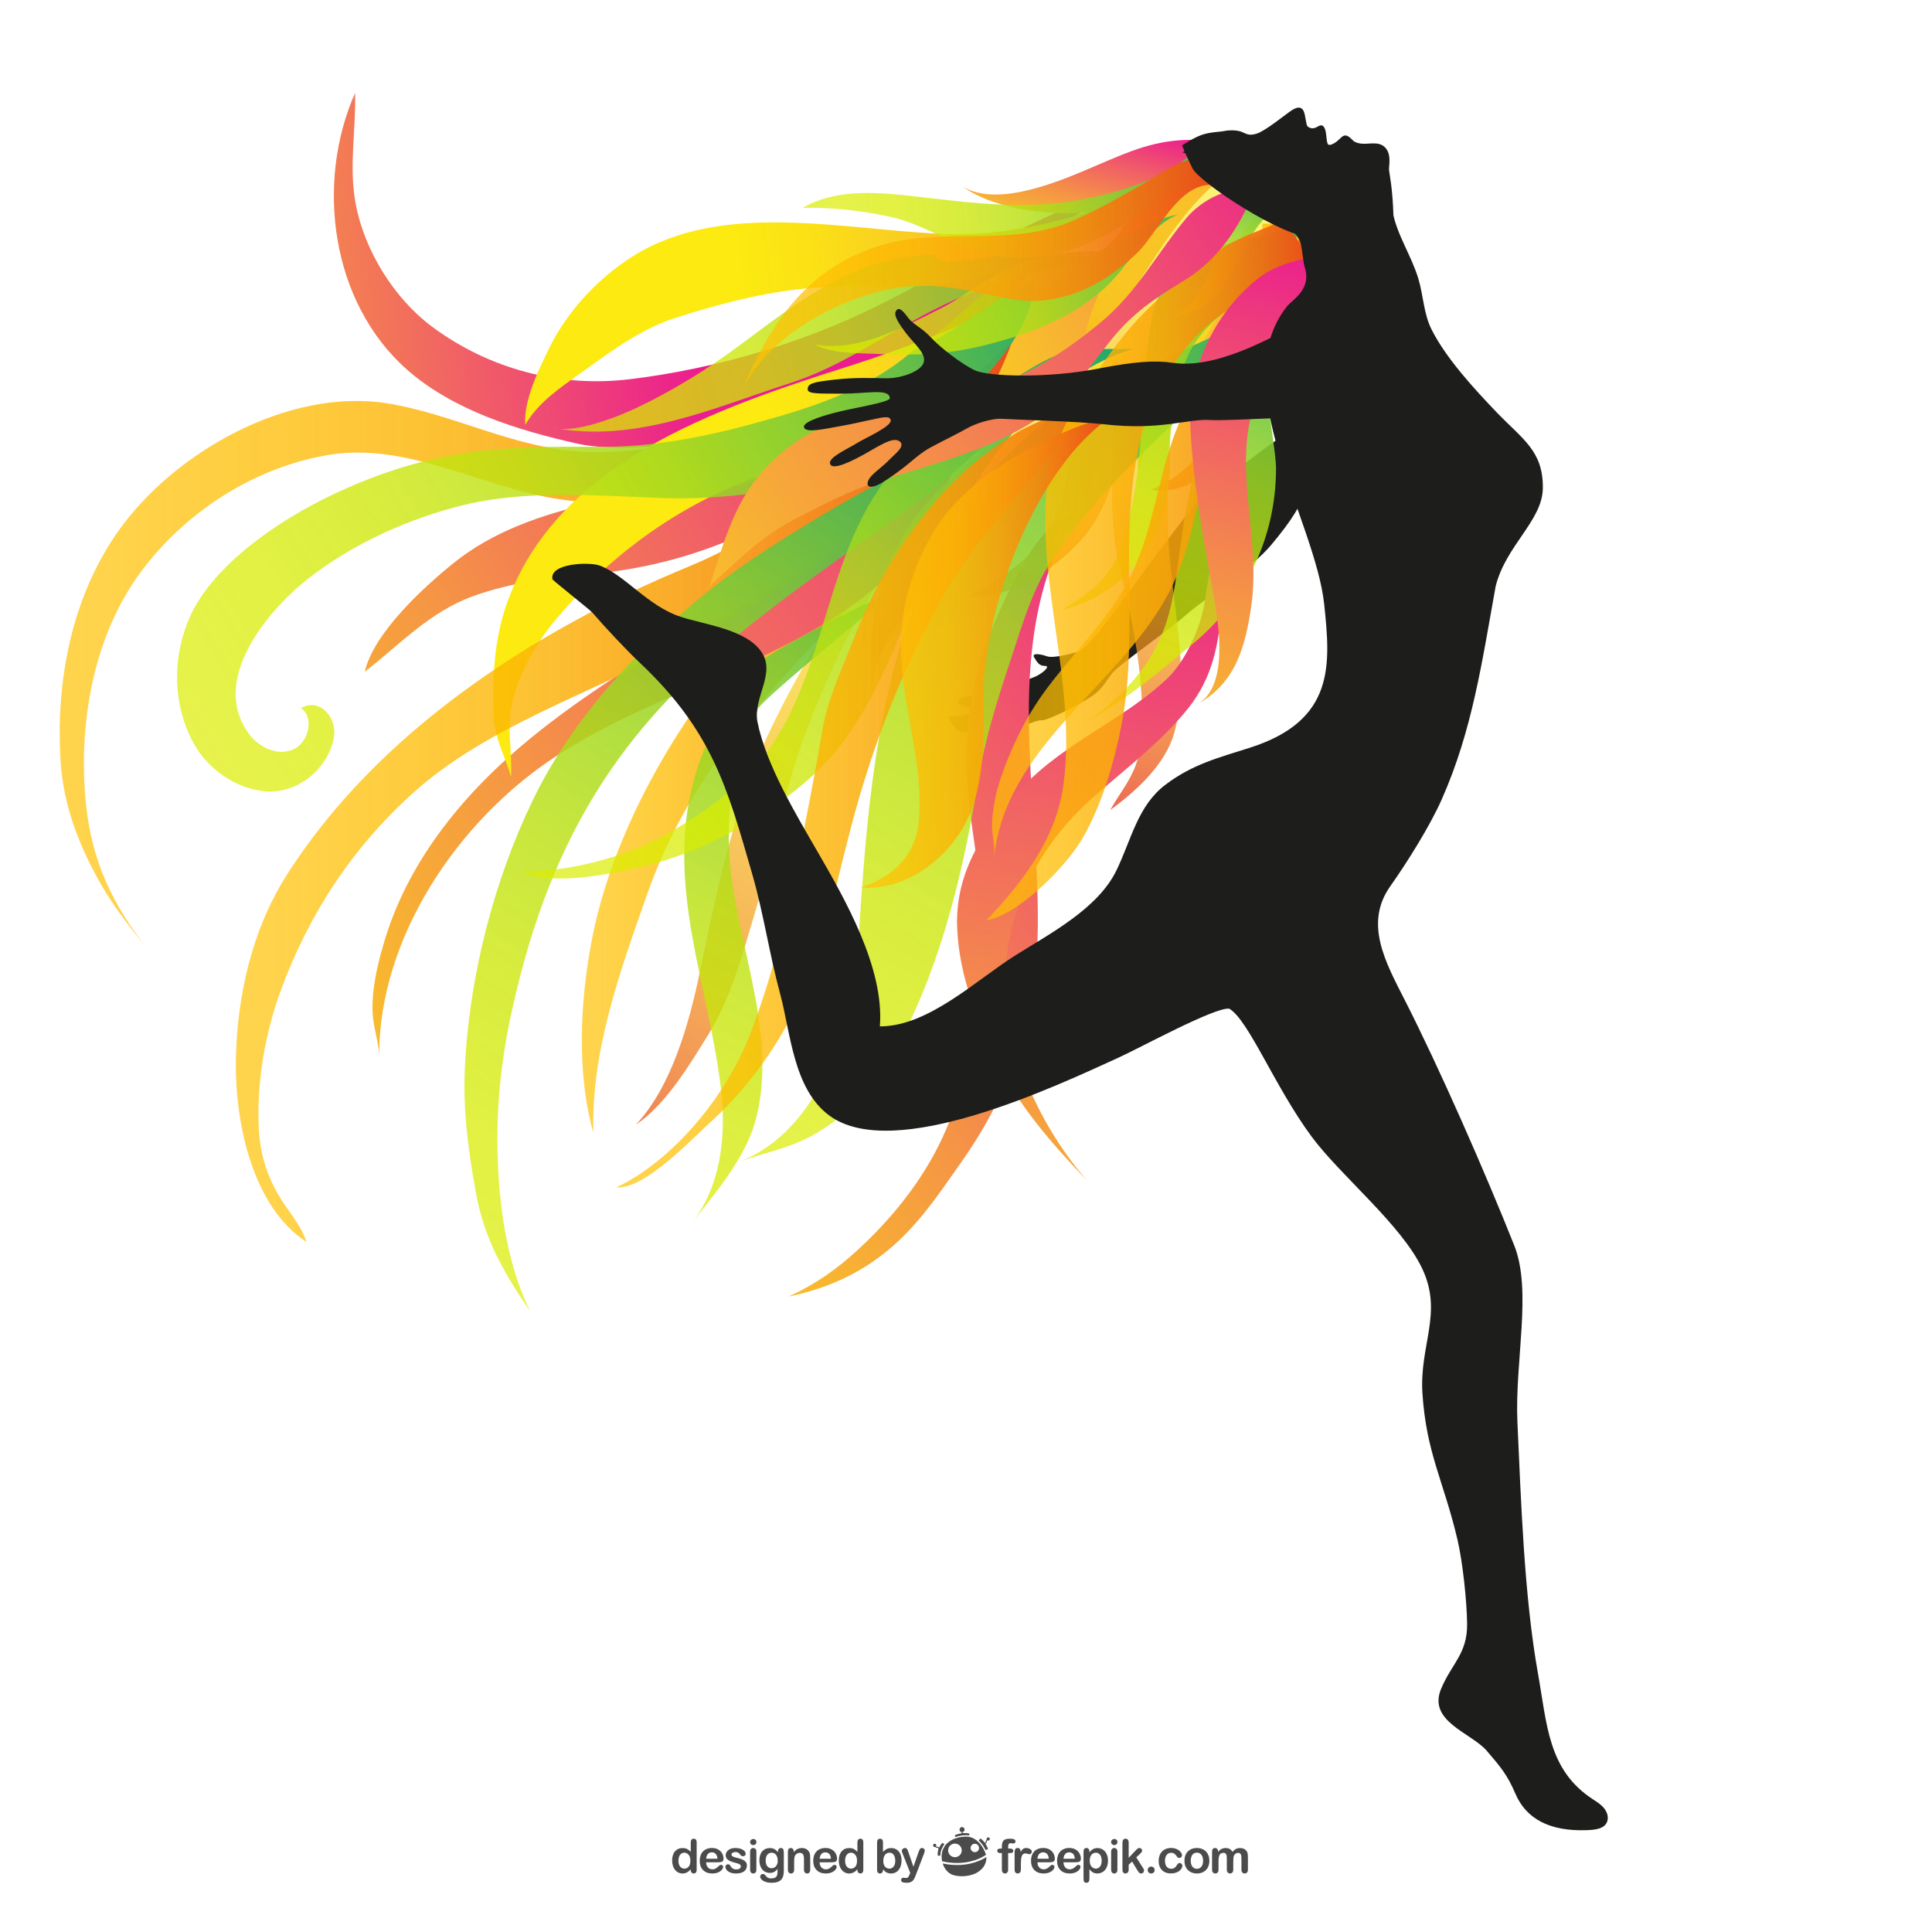 <?xml version="1.0" encoding="utf-8"?>
<!-- Generator: Adobe Illustrator 27.5.0, SVG Export Plug-In . SVG Version: 6.00 Build 0)  -->
<svg version="1.1" xmlns="http://www.w3.org/2000/svg" xmlns:xlink="http://www.w3.org/1999/xlink" x="0px" y="0px"
	 viewBox="0 0 800 800" style="enable-background:new 0 0 800 800;" xml:space="preserve">
<g id="background">
	<g>
		<g>
			<path style="fill:#4B4B4B;" d="M286.024,774.287v-0.257c-0.349,0.398-0.692,0.724-1.031,0.973
				c-0.338,0.251-0.706,0.441-1.102,0.57c-0.396,0.132-0.827,0.195-1.296,0.195c-0.621,0-1.196-0.131-1.725-0.394
				c-0.528-0.263-0.986-0.639-1.372-1.126c-0.387-0.487-0.68-1.06-0.879-1.719c-0.199-0.659-0.299-1.371-0.299-2.137
				c0-1.621,0.396-2.886,1.188-3.791c0.792-0.904,1.833-1.357,3.125-1.357c0.747,0,1.377,0.129,1.89,0.384
				c0.513,0.257,1.013,0.652,1.501,1.183v-3.827c0-0.532,0.105-0.934,0.318-1.206c0.211-0.273,0.514-0.408,0.907-0.408
				c0.393,0,0.694,0.125,0.907,0.375c0.212,0.251,0.318,0.618,0.318,1.106v11.436c0,0.494-0.113,0.864-0.342,1.111
				c-0.228,0.246-0.522,0.37-0.883,0.37c-0.354,0-0.647-0.128-0.879-0.384C286.139,775.127,286.024,774.761,286.024,774.287z
				 M280.923,770.478c0,0.703,0.109,1.301,0.328,1.795c0.219,0.494,0.518,0.866,0.897,1.115c0.38,0.251,0.795,0.377,1.244,0.377
				c0.456,0,0.872-0.119,1.25-0.357c0.376-0.236,0.677-0.602,0.902-1.091c0.225-0.491,0.337-1.105,0.337-1.839
				c0-0.69-0.112-1.284-0.337-1.782c-0.225-0.496-0.528-0.876-0.912-1.14c-0.383-0.262-0.803-0.393-1.258-0.393
				c-0.475,0-0.899,0.135-1.273,0.403c-0.374,0.269-0.663,0.654-0.869,1.158C281.026,769.229,280.923,769.813,280.923,770.478z"/>
			<path style="fill:#4B4B4B;" d="M297.458,771.134h-5.071c0.006,0.588,0.124,1.107,0.356,1.557c0.23,0.45,0.538,0.789,0.921,1.017
				c0.383,0.229,0.806,0.341,1.268,0.341c0.31,0,0.593-0.035,0.85-0.107c0.257-0.074,0.505-0.187,0.746-0.343
				c0.241-0.154,0.462-0.321,0.664-0.499c0.202-0.178,0.464-0.419,0.788-0.723c0.133-0.113,0.323-0.171,0.571-0.171
				c0.266,0,0.48,0.074,0.645,0.22c0.165,0.146,0.248,0.351,0.248,0.617c0,0.234-0.093,0.507-0.275,0.821
				c-0.185,0.314-0.462,0.614-0.832,0.902c-0.371,0.288-0.835,0.526-1.397,0.717c-0.56,0.19-1.204,0.285-1.933,0.285
				c-1.665,0-2.96-0.476-3.884-1.425c-0.924-0.949-1.386-2.238-1.386-3.865c0-0.767,0.113-1.478,0.341-2.132
				c0.228-0.656,0.561-1.218,0.997-1.686c0.437-0.469,0.975-0.827,1.615-1.078c0.639-0.25,1.349-0.374,2.127-0.374
				c1.013,0,1.882,0.212,2.606,0.641c0.726,0.427,1.27,0.979,1.63,1.656c0.36,0.678,0.542,1.369,0.542,2.07
				c0,0.653-0.187,1.075-0.56,1.269C298.662,771.037,298.136,771.134,297.458,771.134z M292.386,769.662h4.702
				c-0.063-0.887-0.303-1.551-0.717-1.99c-0.415-0.44-0.96-0.66-1.638-0.66c-0.646,0-1.177,0.223-1.591,0.669
				C292.727,768.127,292.476,768.788,292.386,769.662z"/>
			<path style="fill:#4B4B4B;" d="M309.273,772.377c0,0.716-0.173,1.329-0.523,1.839c-0.348,0.51-0.862,0.896-1.543,1.159
				c-0.68,0.263-1.508,0.394-2.483,0.394c-0.931,0-1.728-0.143-2.394-0.428c-0.665-0.284-1.156-0.642-1.472-1.067
				c-0.317-0.429-0.475-0.857-0.475-1.288c0-0.285,0.101-0.528,0.304-0.731c0.202-0.202,0.459-0.304,0.77-0.304
				c0.272,0,0.48,0.066,0.626,0.199c0.146,0.133,0.286,0.32,0.417,0.56c0.266,0.464,0.585,0.807,0.956,1.036
				c0.37,0.227,0.875,0.342,1.515,0.342c0.519,0,0.945-0.116,1.277-0.347c0.332-0.232,0.498-0.496,0.498-0.794
				c0-0.456-0.172-0.787-0.518-0.996c-0.345-0.209-0.914-0.409-1.705-0.6c-0.893-0.221-1.619-0.454-2.18-0.698
				c-0.561-0.242-1.008-0.565-1.344-0.963c-0.335-0.399-0.503-0.891-0.503-1.473c0-0.518,0.155-1.01,0.465-1.473
				c0.311-0.461,0.768-0.83,1.374-1.105c0.604-0.276,1.333-0.414,2.188-0.414c0.671,0,1.275,0.069,1.809,0.21
				c0.536,0.138,0.983,0.326,1.34,0.561c0.358,0.233,0.63,0.493,0.816,0.777c0.187,0.285,0.28,0.563,0.28,0.837
				c0,0.297-0.1,0.541-0.298,0.731c-0.199,0.188-0.482,0.285-0.85,0.285c-0.266,0-0.492-0.076-0.679-0.23
				c-0.186-0.151-0.4-0.379-0.641-0.683c-0.196-0.253-0.426-0.456-0.693-0.608c-0.266-0.152-0.627-0.228-1.084-0.228
				c-0.469,0-0.857,0.099-1.168,0.3c-0.31,0.198-0.465,0.446-0.465,0.744c0,0.273,0.114,0.496,0.341,0.67
				c0.229,0.175,0.535,0.319,0.922,0.433c0.386,0.113,0.917,0.252,1.596,0.417c0.803,0.197,1.46,0.432,1.97,0.703
				c0.509,0.271,0.896,0.594,1.16,0.965C309.142,771.48,309.273,771.902,309.273,772.377z"/>
			<path style="fill:#4B4B4B;" d="M311.921,764.02c-0.361,0-0.669-0.111-0.926-0.333c-0.256-0.221-0.385-0.534-0.385-0.94
				c0-0.368,0.131-0.669,0.394-0.907c0.263-0.238,0.569-0.356,0.917-0.356c0.336,0,0.633,0.107,0.893,0.323
				c0.26,0.216,0.39,0.528,0.39,0.94c0,0.399-0.127,0.711-0.381,0.936C312.57,763.907,312.27,764.02,311.921,764.02z
				 M313.204,766.698v7.493c0,0.52-0.124,0.913-0.371,1.179c-0.248,0.266-0.56,0.398-0.94,0.398c-0.38,0-0.689-0.136-0.926-0.408
				c-0.238-0.273-0.356-0.662-0.356-1.169v-7.418c0-0.512,0.118-0.898,0.356-1.158c0.237-0.26,0.546-0.39,0.926-0.39
				c0.38,0,0.693,0.13,0.94,0.39C313.081,765.875,313.204,766.236,313.204,766.698z"/>
			<path style="fill:#4B4B4B;" d="M324.563,767.125v7.531c0,0.861-0.093,1.602-0.277,2.224c-0.182,0.619-0.477,1.133-0.883,1.538
				c-0.405,0.404-0.936,0.706-1.59,0.901c-0.655,0.197-1.471,0.295-2.446,0.295c-0.893,0-1.69-0.125-2.393-0.375
				c-0.702-0.251-1.243-0.573-1.624-0.969c-0.379-0.396-0.57-0.803-0.57-1.221c0-0.316,0.108-0.575,0.324-0.773
				c0.215-0.2,0.475-0.3,0.778-0.3c0.38,0,0.712,0.168,0.997,0.503c0.139,0.171,0.283,0.345,0.432,0.519
				c0.149,0.175,0.314,0.323,0.494,0.447c0.181,0.122,0.398,0.214,0.65,0.274c0.253,0.059,0.545,0.09,0.874,0.09
				c0.671,0,1.192-0.093,1.563-0.28c0.371-0.186,0.63-0.448,0.779-0.784c0.149-0.334,0.236-0.693,0.261-1.077
				c0.025-0.384,0.044-0.999,0.057-1.849c-0.399,0.559-0.859,0.983-1.382,1.274c-0.522,0.291-1.145,0.437-1.866,0.437
				c-0.868,0-1.626-0.222-2.275-0.665c-0.648-0.443-1.147-1.063-1.495-1.861c-0.349-0.799-0.522-1.719-0.522-2.764
				c0-0.778,0.105-1.482,0.317-2.108c0.213-0.628,0.515-1.156,0.907-1.587c0.393-0.431,0.845-0.755,1.358-0.974
				c0.513-0.218,1.076-0.327,1.691-0.327c0.734,0,1.371,0.142,1.909,0.422c0.538,0.283,1.039,0.725,1.501,1.326v-0.352
				c0-0.449,0.11-0.797,0.332-1.045c0.222-0.246,0.507-0.37,0.855-0.37c0.5,0,0.832,0.164,0.997,0.489
				C324.48,766.041,324.563,766.511,324.563,767.125z M317.05,770.412c0,1.051,0.229,1.846,0.688,2.384
				c0.459,0.539,1.053,0.808,1.781,0.808c0.43,0,0.837-0.116,1.22-0.347c0.384-0.232,0.695-0.58,0.937-1.045
				c0.24-0.466,0.361-1.03,0.361-1.695c0-1.057-0.233-1.881-0.698-2.469c-0.466-0.589-1.078-0.884-1.838-0.884
				c-0.741,0-1.334,0.282-1.78,0.846C317.273,768.572,317.05,769.374,317.05,770.412z"/>
			<path style="fill:#4B4B4B;" d="M328.684,766.66v0.313c0.455-0.602,0.954-1.043,1.496-1.325c0.542-0.281,1.163-0.423,1.866-0.423
				c0.684,0,1.295,0.149,1.833,0.447c0.538,0.298,0.941,0.719,1.206,1.262c0.172,0.317,0.282,0.66,0.333,1.026
				c0.051,0.368,0.077,0.836,0.077,1.406v4.824c0,0.52-0.119,0.913-0.357,1.179c-0.237,0.266-0.546,0.398-0.926,0.398
				c-0.387,0-0.7-0.136-0.94-0.408c-0.241-0.273-0.361-0.662-0.361-1.169v-4.321c0-0.854-0.119-1.509-0.357-1.961
				c-0.238-0.452-0.71-0.68-1.42-0.68c-0.461,0-0.883,0.138-1.263,0.413c-0.38,0.276-0.659,0.655-0.836,1.136
				c-0.126,0.387-0.19,1.107-0.19,2.165v3.248c0,0.525-0.123,0.921-0.365,1.184c-0.244,0.263-0.559,0.394-0.945,0.394
				c-0.374,0-0.681-0.136-0.922-0.408c-0.24-0.273-0.361-0.662-0.361-1.169v-7.493c0-0.494,0.107-0.863,0.323-1.107
				c0.215-0.243,0.51-0.365,0.883-0.365c0.229,0,0.435,0.054,0.619,0.162c0.183,0.108,0.331,0.269,0.441,0.483
				C328.628,766.086,328.684,766.35,328.684,766.66z"/>
			<path style="fill:#4B4B4B;" d="M344.458,771.134h-5.071c0.007,0.588,0.125,1.107,0.356,1.557c0.231,0.45,0.538,0.789,0.921,1.017
				c0.382,0.229,0.805,0.341,1.267,0.341c0.311,0,0.594-0.035,0.851-0.107c0.255-0.074,0.504-0.187,0.746-0.343
				c0.24-0.154,0.461-0.321,0.665-0.499c0.202-0.178,0.464-0.419,0.788-0.723c0.133-0.113,0.323-0.171,0.57-0.171
				c0.266,0,0.482,0.074,0.646,0.22c0.165,0.146,0.247,0.351,0.247,0.617c0,0.234-0.091,0.507-0.275,0.821
				c-0.184,0.314-0.461,0.614-0.831,0.902c-0.371,0.288-0.835,0.526-1.396,0.717c-0.561,0.19-1.205,0.285-1.933,0.285
				c-1.665,0-2.96-0.476-3.885-1.425c-0.923-0.949-1.386-2.238-1.386-3.865c0-0.767,0.114-1.478,0.342-2.132
				c0.228-0.656,0.561-1.218,0.998-1.686c0.437-0.469,0.975-0.827,1.614-1.078c0.639-0.25,1.349-0.374,2.128-0.374
				c1.013,0,1.881,0.212,2.606,0.641c0.726,0.427,1.269,0.979,1.63,1.656c0.36,0.678,0.542,1.369,0.542,2.07
				c0,0.653-0.186,1.075-0.56,1.269C345.662,771.037,345.136,771.134,344.458,771.134z M339.387,769.662h4.701
				c-0.063-0.887-0.302-1.551-0.717-1.99c-0.415-0.44-0.961-0.66-1.638-0.66c-0.646,0-1.177,0.223-1.592,0.669
				C339.726,768.127,339.476,768.788,339.387,769.662z"/>
			<path style="fill:#4B4B4B;" d="M355.028,774.287v-0.257c-0.348,0.398-0.691,0.724-1.03,0.973
				c-0.339,0.251-0.706,0.441-1.102,0.57c-0.395,0.132-0.828,0.195-1.296,0.195c-0.622,0-1.196-0.131-1.724-0.394
				c-0.529-0.263-0.986-0.639-1.373-1.126c-0.387-0.487-0.679-1.06-0.878-1.719c-0.2-0.659-0.299-1.371-0.299-2.137
				c0-1.621,0.396-2.886,1.187-3.791c0.792-0.904,1.834-1.357,3.125-1.357c0.747,0,1.378,0.129,1.89,0.384
				c0.513,0.257,1.013,0.652,1.5,1.183v-3.827c0-0.532,0.106-0.934,0.319-1.206c0.211-0.273,0.515-0.408,0.907-0.408
				c0.392,0,0.694,0.125,0.907,0.375c0.212,0.251,0.318,0.618,0.318,1.106v11.436c0,0.494-0.114,0.864-0.342,1.111
				c-0.228,0.246-0.522,0.37-0.883,0.37c-0.354,0-0.647-0.128-0.879-0.384C355.144,775.127,355.028,774.761,355.028,774.287z
				 M349.928,770.478c0,0.703,0.108,1.301,0.327,1.795c0.218,0.494,0.518,0.866,0.898,1.115c0.379,0.251,0.794,0.377,1.243,0.377
				c0.457,0,0.873-0.119,1.249-0.357c0.377-0.236,0.678-0.602,0.902-1.091c0.225-0.491,0.337-1.105,0.337-1.839
				c0-0.69-0.112-1.284-0.337-1.782c-0.224-0.496-0.528-0.876-0.912-1.14c-0.384-0.262-0.803-0.393-1.259-0.393
				c-0.474,0-0.899,0.135-1.273,0.403c-0.373,0.269-0.663,0.654-0.869,1.158C350.03,769.229,349.928,769.813,349.928,770.478z"/>
			<path style="fill:#4B4B4B;" d="M365.626,762.851v3.96c0.487-0.506,0.984-0.895,1.491-1.163c0.506-0.269,1.134-0.403,1.881-0.403
				c0.861,0,1.616,0.204,2.266,0.611c0.648,0.41,1.151,1.002,1.51,1.777c0.357,0.774,0.537,1.695,0.537,2.76
				c0,0.785-0.1,1.504-0.299,2.16c-0.2,0.655-0.49,1.224-0.869,1.704c-0.38,0.481-0.841,0.854-1.382,1.117
				c-0.542,0.263-1.139,0.394-1.79,0.394c-0.4,0-0.775-0.047-1.126-0.143c-0.352-0.095-0.651-0.219-0.898-0.375
				c-0.246-0.154-0.457-0.314-0.631-0.479c-0.174-0.164-0.404-0.412-0.689-0.741v0.257c0,0.487-0.117,0.856-0.352,1.107
				c-0.233,0.25-0.531,0.374-0.893,0.374c-0.367,0-0.66-0.124-0.878-0.374c-0.219-0.251-0.328-0.62-0.328-1.107v-11.322
				c0-0.525,0.106-0.923,0.317-1.191c0.212-0.269,0.509-0.403,0.889-0.403c0.399,0,0.706,0.128,0.921,0.384
				C365.518,762.011,365.626,762.375,365.626,762.851z M365.75,770.554c0,1.032,0.236,1.824,0.708,2.378
				c0.472,0.555,1.091,0.833,1.857,0.833c0.652,0,1.214-0.283,1.686-0.851c0.472-0.567,0.708-1.379,0.708-2.437
				c0-0.684-0.097-1.273-0.294-1.767c-0.197-0.494-0.475-0.876-0.835-1.145c-0.361-0.268-0.783-0.403-1.264-0.403
				c-0.494,0-0.935,0.135-1.32,0.403c-0.386,0.269-0.69,0.658-0.912,1.168C365.86,769.244,365.75,769.851,365.75,770.554z"/>
			<path style="fill:#4B4B4B;" d="M376.672,776.091l0.237-0.58l-3.191-8.035c-0.196-0.461-0.295-0.798-0.295-1.007
				c0-0.222,0.058-0.427,0.171-0.616c0.114-0.19,0.271-0.343,0.47-0.456c0.2-0.115,0.407-0.172,0.623-0.172
				c0.373,0,0.655,0.119,0.846,0.357c0.19,0.237,0.357,0.577,0.503,1.021l2.194,6.383l2.08-5.937
				c0.164-0.479,0.313-0.857,0.446-1.13c0.133-0.273,0.273-0.456,0.422-0.55c0.148-0.096,0.359-0.144,0.632-0.144
				c0.197,0,0.385,0.052,0.565,0.157c0.18,0.104,0.319,0.245,0.417,0.423c0.098,0.177,0.148,0.363,0.148,0.56
				c-0.026,0.12-0.066,0.291-0.124,0.514c-0.058,0.221-0.126,0.447-0.208,0.674l-3.381,8.852c-0.292,0.778-0.577,1.389-0.855,1.832
				c-0.279,0.443-0.647,0.785-1.106,1.021c-0.46,0.238-1.078,0.357-1.857,0.357c-0.759,0-1.33-0.082-1.708-0.246
				c-0.381-0.166-0.57-0.467-0.57-0.903c0-0.297,0.089-0.527,0.271-0.688c0.18-0.161,0.448-0.243,0.801-0.243
				c0.14,0,0.276,0.02,0.409,0.059c0.165,0.037,0.307,0.057,0.427,0.057c0.297,0,0.532-0.044,0.704-0.134
				c0.17-0.088,0.324-0.241,0.461-0.461C376.337,776.837,376.495,776.515,376.672,776.091z"/>
		</g>
		<g>
			<path style="fill:#4B4B4B;" d="M414.235,765.45h0.618v-0.778c0-0.814,0.1-1.457,0.307-1.938c0.204-0.479,0.556-0.826,1.047-1.045
				c0.49-0.217,1.163-0.326,2.017-0.326c1.52,0,2.272,0.367,2.272,1.114c0,0.238-0.079,0.444-0.24,0.615
				c-0.154,0.169-0.343,0.256-0.558,0.256c-0.1,0-0.278-0.019-0.527-0.06c-0.237-0.033-0.452-0.056-0.623-0.056
				c-0.468,0-0.767,0.141-0.905,0.415c-0.127,0.275-0.195,0.669-0.195,1.185v0.617h0.633c0.991,0,1.481,0.297,1.481,0.895
				c0,0.419-0.127,0.69-0.393,0.805c-0.262,0.114-0.624,0.171-1.089,0.171h-0.633v6.871c0,0.511-0.12,0.9-0.369,1.168
				c-0.241,0.272-0.554,0.406-0.942,0.406c-0.367,0-0.671-0.134-0.918-0.406c-0.244-0.268-0.364-0.657-0.364-1.168v-6.871h-0.714
				c-0.389,0-0.683-0.084-0.893-0.262c-0.209-0.171-0.315-0.399-0.315-0.678C412.931,765.757,413.366,765.45,414.235,765.45"/>
			<path style="fill:#4B4B4B;" d="M422.724,772.024v2.168c0,0.523-0.133,0.919-0.374,1.18c-0.247,0.266-0.559,0.395-0.938,0.395
				c-0.382,0-0.688-0.131-0.927-0.4c-0.236-0.264-0.36-0.656-0.36-1.174v-7.223c0-1.166,0.42-1.749,1.261-1.749
				c0.434,0,0.743,0.135,0.934,0.408c0.19,0.273,0.295,0.674,0.317,1.208c0.308-0.534,0.624-0.935,0.948-1.208
				c0.332-0.273,0.763-0.408,1.31-0.408c0.549,0,1.072,0.135,1.585,0.408c0.516,0.273,0.771,0.637,0.771,1.085
				c0,0.315-0.11,0.58-0.326,0.781c-0.22,0.209-0.454,0.312-0.706,0.312c-0.1,0-0.331-0.063-0.692-0.18
				c-0.365-0.113-0.688-0.173-0.963-0.173c-0.38,0-0.692,0.103-0.932,0.298c-0.242,0.205-0.431,0.497-0.564,0.887
				c-0.129,0.395-0.219,0.865-0.272,1.404C422.747,770.584,422.724,771.246,422.724,772.024"/>
			<path style="fill:#4B4B4B;" d="M434.645,771.131h-5.074c0.009,0.588,0.124,1.11,0.354,1.559c0.235,0.446,0.54,0.786,0.925,1.017
				c0.385,0.227,0.804,0.34,1.268,0.34c0.311,0,0.593-0.033,0.85-0.111c0.254-0.069,0.505-0.186,0.745-0.341
				c0.242-0.152,0.46-0.318,0.664-0.5c0.202-0.175,0.467-0.416,0.79-0.719c0.135-0.113,0.324-0.174,0.568-0.174
				c0.269,0,0.481,0.074,0.649,0.222c0.166,0.147,0.243,0.351,0.243,0.617c0,0.235-0.089,0.508-0.268,0.819
				c-0.188,0.317-0.463,0.616-0.836,0.906c-0.374,0.285-0.839,0.527-1.397,0.714c-0.56,0.19-1.206,0.286-1.932,0.286
				c-1.671,0-2.964-0.473-3.887-1.422c-0.924-0.952-1.392-2.242-1.392-3.868c0-0.767,0.117-1.478,0.348-2.135
				c0.225-0.658,0.558-1.216,0.999-1.688c0.436-0.471,0.97-0.828,1.612-1.078c0.638-0.249,1.347-0.374,2.128-0.374
				c1.011,0,1.881,0.214,2.606,0.646c0.724,0.423,1.273,0.977,1.629,1.654c0.361,0.681,0.542,1.368,0.542,2.074
				c0,0.648-0.189,1.07-0.562,1.266C435.847,771.035,435.323,771.131,434.645,771.131 M429.571,769.657h4.701
				c-0.063-0.885-0.298-1.55-0.714-1.986c-0.418-0.442-0.959-0.66-1.641-0.66c-0.646,0-1.177,0.22-1.592,0.669
				C429.912,768.125,429.658,768.784,429.571,769.657"/>
			<path style="fill:#4B4B4B;" d="M445.432,771.131h-5.073c0.006,0.588,0.125,1.11,0.355,1.559c0.231,0.446,0.539,0.786,0.921,1.017
				c0.383,0.227,0.806,0.34,1.271,0.34c0.308,0,0.593-0.033,0.845-0.111c0.259-0.069,0.506-0.186,0.75-0.341
				c0.242-0.152,0.46-0.318,0.664-0.5c0.199-0.175,0.464-0.416,0.788-0.719c0.135-0.113,0.326-0.174,0.568-0.174
				c0.268,0,0.483,0.074,0.65,0.222c0.165,0.147,0.24,0.351,0.24,0.617c0,0.235-0.087,0.508-0.273,0.819
				c-0.177,0.317-0.455,0.616-0.83,0.906c-0.37,0.285-0.84,0.527-1.396,0.714c-0.558,0.19-1.208,0.286-1.935,0.286
				c-1.667,0-2.959-0.473-3.887-1.422c-0.924-0.952-1.389-2.242-1.389-3.868c0-0.767,0.116-1.478,0.348-2.135
				c0.227-0.658,0.559-1.216,0.996-1.688c0.436-0.471,0.973-0.828,1.614-1.078c0.638-0.249,1.351-0.374,2.129-0.374
				c1.009,0,1.878,0.214,2.613,0.646c0.72,0.423,1.266,0.977,1.621,1.654c0.359,0.681,0.545,1.368,0.545,2.074
				c0,0.648-0.191,1.07-0.561,1.266C446.632,771.035,446.108,771.131,445.432,771.131 M440.359,769.657h4.701
				c-0.063-0.885-0.304-1.55-0.715-1.986c-0.421-0.442-0.962-0.66-1.643-0.66c-0.646,0-1.176,0.22-1.593,0.669
				C440.697,768.125,440.443,768.784,440.359,769.657"/>
			<path style="fill:#4B4B4B;" d="M451.112,766.679v0.311c0.486-0.601,0.994-1.042,1.524-1.324c0.519-0.284,1.118-0.427,1.782-0.427
				c0.795,0,1.535,0.208,2.207,0.617c0.671,0.414,1.198,1.016,1.589,1.807c0.39,0.795,0.586,1.729,0.586,2.813
				c0,0.796-0.112,1.531-0.336,2.201c-0.224,0.668-0.537,1.227-0.929,1.68c-0.394,0.45-0.855,0.802-1.39,1.046
				c-0.542,0.241-1.111,0.363-1.728,0.363c-0.738,0-1.364-0.148-1.865-0.447c-0.503-0.292-0.982-0.733-1.441-1.306v3.893
				c0,1.136-0.416,1.71-1.244,1.71c-0.49,0-0.809-0.146-0.972-0.44c-0.151-0.299-0.233-0.724-0.233-1.291v-11.193
				c0-0.495,0.106-0.859,0.32-1.107c0.215-0.239,0.512-0.364,0.885-0.364c0.369,0,0.666,0.125,0.895,0.374
				C450.998,765.848,451.112,766.205,451.112,766.679 M456.196,770.447c0-0.684-0.107-1.273-0.315-1.763
				c-0.209-0.492-0.499-0.867-0.866-1.128c-0.367-0.263-0.782-0.396-1.232-0.396c-0.714,0-1.318,0.284-1.809,0.844
				c-0.492,0.566-0.739,1.396-0.739,2.493c0,1.026,0.244,1.833,0.735,2.406c0.487,0.573,1.086,0.858,1.813,0.858
				c0.429,0,0.83-0.126,1.197-0.372c0.371-0.253,0.665-0.627,0.884-1.127C456.084,771.76,456.196,771.155,456.196,770.447"/>
			<path style="fill:#4B4B4B;" d="M461.412,764.013c-0.362,0-0.669-0.114-0.923-0.335c-0.26-0.223-0.388-0.532-0.388-0.937
				c0-0.368,0.131-0.67,0.396-0.91c0.262-0.234,0.566-0.356,0.914-0.356c0.34,0,0.636,0.107,0.894,0.319
				c0.26,0.219,0.391,0.534,0.391,0.946c0,0.399-0.127,0.711-0.378,0.936C462.064,763.899,461.763,764.013,461.412,764.013
				 M462.696,766.692v7.502c0,0.516-0.124,0.908-0.37,1.172c-0.25,0.27-0.561,0.4-0.941,0.4c-0.381,0-0.685-0.134-0.928-0.406
				c-0.233-0.276-0.355-0.665-0.355-1.166v-7.428c0-0.51,0.122-0.895,0.355-1.154c0.243-0.265,0.547-0.392,0.928-0.392
				c0.381,0,0.691,0.127,0.941,0.392C462.572,765.872,462.696,766.234,462.696,766.692"/>
			<path style="fill:#4B4B4B;" d="M471.055,774.583l-2.284-3.766l-1.408,1.328v2.065c0,0.499-0.133,0.882-0.396,1.149
				c-0.257,0.272-0.566,0.406-0.906,0.406c-0.398,0-0.715-0.131-0.94-0.4c-0.227-0.264-0.344-0.656-0.344-1.174v-11.063
				c0-0.573,0.114-1.011,0.331-1.313c0.223-0.305,0.545-0.452,0.953-0.452c0.4,0,0.713,0.137,0.949,0.411
				c0.234,0.271,0.353,0.674,0.353,1.202v6.293l2.916-3.063c0.362-0.376,0.633-0.641,0.827-0.778c0.19-0.139,0.419-0.208,0.69-0.208
				c0.326,0,0.594,0.104,0.815,0.309c0.211,0.206,0.32,0.466,0.32,0.773c0,0.379-0.353,0.889-1.055,1.521l-1.377,1.263l2.659,4.183
				c0.193,0.313,0.339,0.544,0.424,0.706c0.084,0.159,0.13,0.319,0.13,0.462c0,0.413-0.114,0.734-0.341,0.976
				c-0.225,0.236-0.524,0.354-0.886,0.354c-0.316,0-0.564-0.081-0.733-0.256C471.582,775.337,471.345,775.027,471.055,774.583"/>
			<path style="fill:#4B4B4B;" d="M476.691,775.766c-0.392,0-0.727-0.126-1.014-0.381c-0.284-0.249-0.429-0.606-0.429-1.065
				c0-0.386,0.138-0.719,0.41-0.995c0.274-0.279,0.607-0.419,1.008-0.419c0.397,0,0.735,0.14,1.022,0.412
				c0.279,0.275,0.422,0.612,0.422,1.002c0,0.452-0.143,0.808-0.422,1.06C477.402,775.64,477.07,775.766,476.691,775.766"/>
			<path style="fill:#4B4B4B;" d="M489.589,772.556c0,0.32-0.097,0.668-0.291,1.034c-0.191,0.37-0.488,0.718-0.886,1.05
				c-0.395,0.332-0.892,0.602-1.495,0.804c-0.601,0.202-1.28,0.307-2.03,0.307c-1.607,0-2.858-0.47-3.758-1.401
				c-0.896-0.936-1.346-2.189-1.346-3.76c0-1.067,0.204-2.006,0.619-2.824c0.407-0.815,1.004-1.447,1.781-1.894
				c0.779-0.448,1.716-0.67,2.794-0.67c0.674,0,1.288,0.098,1.853,0.295c0.561,0.195,1.032,0.451,1.425,0.759
				c0.387,0.315,0.685,0.644,0.89,0.992c0.207,0.352,0.308,0.681,0.308,0.987c0,0.308-0.113,0.571-0.343,0.787
				c-0.235,0.215-0.516,0.324-0.839,0.324c-0.219,0-0.397-0.057-0.541-0.166c-0.144-0.112-0.305-0.29-0.479-0.542
				c-0.317-0.478-0.646-0.842-0.996-1.079c-0.343-0.243-0.78-0.362-1.314-0.362c-0.762,0-1.384,0.298-1.853,0.898
				c-0.468,0.596-0.703,1.42-0.703,2.454c0,0.488,0.063,0.939,0.183,1.348c0.117,0.407,0.291,0.756,0.521,1.044
				c0.23,0.287,0.504,0.505,0.826,0.654c0.324,0.153,0.681,0.226,1.064,0.226c0.522,0,0.967-0.12,1.337-0.36
				c0.376-0.241,0.702-0.607,0.986-1.102c0.158-0.291,0.327-0.518,0.509-0.684c0.183-0.163,0.409-0.249,0.676-0.249
				c0.316,0,0.58,0.123,0.786,0.362C489.483,772.027,489.589,772.286,489.589,772.556"/>
			<path style="fill:#4B4B4B;" d="M500.78,770.496c0,0.769-0.122,1.484-0.355,2.139c-0.247,0.652-0.592,1.213-1.05,1.679
				c-0.455,0.469-1.002,0.828-1.632,1.08c-0.64,0.247-1.35,0.375-2.139,0.375c-0.785,0-1.493-0.128-2.121-0.383
				c-0.623-0.249-1.171-0.614-1.626-1.082c-0.461-0.477-0.809-1.034-1.052-1.677c-0.23-0.644-0.351-1.355-0.351-2.131
				c0-0.786,0.124-1.506,0.358-2.158c0.242-0.654,0.589-1.212,1.039-1.673c0.451-0.462,0.993-0.817,1.631-1.07
				c0.643-0.249,1.35-0.374,2.121-0.374c0.784,0,1.498,0.125,2.139,0.382c0.638,0.251,1.183,0.614,1.643,1.079
				c0.458,0.475,0.803,1.029,1.04,1.672C500.66,769.004,500.78,769.713,500.78,770.496 M498.176,770.496
				c0-1.059-0.234-1.881-0.698-2.469c-0.463-0.596-1.09-0.888-1.874-0.888c-0.508,0-0.955,0.132-1.343,0.394
				c-0.387,0.262-0.681,0.649-0.89,1.164c-0.209,0.514-0.316,1.113-0.316,1.799c0,0.679,0.103,1.267,0.31,1.773
				c0.208,0.511,0.502,0.897,0.886,1.166c0.386,0.267,0.835,0.404,1.353,0.404c0.784,0,1.411-0.296,1.874-0.892
				C497.942,772.357,498.176,771.537,498.176,770.496"/>
			<path style="fill:#4B4B4B;" d="M510.671,770.686v3.446c0,0.547-0.12,0.951-0.369,1.228c-0.25,0.272-0.571,0.408-0.977,0.408
				c-0.393,0-0.714-0.136-0.951-0.408c-0.247-0.276-0.372-0.681-0.372-1.228v-4.131c0-0.653-0.021-1.162-0.063-1.524
				c-0.046-0.354-0.168-0.655-0.362-0.883c-0.196-0.235-0.509-0.352-0.931-0.352c-0.851,0-1.407,0.29-1.677,0.881
				c-0.268,0.576-0.406,1.413-0.406,2.507v3.502c0,0.538-0.122,0.946-0.361,1.224c-0.249,0.273-0.567,0.412-0.965,0.412
				c-0.396,0-0.717-0.139-0.967-0.412c-0.252-0.277-0.376-0.686-0.376-1.224v-7.419c0-0.489,0.111-0.86,0.335-1.111
				c0.229-0.257,0.526-0.382,0.89-0.382c0.356,0,0.651,0.123,0.892,0.355c0.236,0.238,0.354,0.566,0.354,0.984v0.245
				c0.453-0.535,0.935-0.932,1.444-1.181c0.517-0.26,1.082-0.386,1.713-0.386c0.651,0,1.211,0.131,1.678,0.39
				c0.47,0.261,0.853,0.655,1.16,1.177c0.439-0.528,0.909-0.923,1.41-1.181c0.5-0.257,1.053-0.386,1.662-0.386
				c0.706,0,1.321,0.143,1.834,0.419c0.51,0.278,0.893,0.68,1.148,1.195c0.221,0.473,0.33,1.21,0.33,2.217v5.063
				c0,0.547-0.122,0.951-0.367,1.228c-0.246,0.272-0.575,0.408-0.979,0.408c-0.395,0-0.714-0.139-0.965-0.412
				c-0.25-0.277-0.376-0.686-0.376-1.224v-4.361c0-0.559-0.023-1.003-0.069-1.338c-0.047-0.337-0.177-0.62-0.383-0.847
				c-0.212-0.228-0.53-0.344-0.953-0.344c-0.342,0-0.666,0.107-0.974,0.308c-0.307,0.198-0.547,0.477-0.721,0.813
				C510.77,768.801,510.671,769.576,510.671,770.686"/>
		</g>
		<g>
			<path style="fill:#4B4B4B;" d="M389.967,769.868c-0.002-0.005-0.002-0.01-0.002-0.018
				C389.965,769.858,389.965,769.863,389.967,769.868z"/>
			<path style="fill:#4B4B4B;" d="M390.098,770.697c0.002,0,0.002,0,0.003,0c-0.05-0.236-0.088-0.471-0.119-0.702
				C390.012,770.228,390.051,770.463,390.098,770.697z"/>
			<path style="fill:#4B4B4B;" d="M390.956,773.103c-0.006-0.01-0.011-0.021-0.017-0.033
				C390.945,773.082,390.95,773.093,390.956,773.103z"/>
			<path style="fill:#4B4B4B;" d="M390.874,772.943c-0.022-0.044-0.044-0.09-0.065-0.134
				C390.83,772.856,390.851,772.899,390.874,772.943z"/>
			<path style="fill:#4B4B4B;" d="M390.339,771.624c0.127,0.4,0.28,0.788,0.457,1.158c-0.18-0.378-0.33-0.767-0.454-1.158
				C390.341,771.624,390.34,771.624,390.339,771.624z"/>
			<path style="fill:#4B4B4B;" d="M400.004,759.931c0.501,0,0.871,0.04,1.295,0.111l0.12-0.763c0,0-1.171-0.36-2.71-0.234
				l-0.121-0.415c0.479-0.101,0.838-0.526,0.838-1.034c0-0.582-0.474-1.054-1.057-1.054c-0.583,0-1.056,0.472-1.056,1.054
				c0,0.508,0.358,0.934,0.836,1.034l0.134,0.463c-1.634,0.225-2.935,0.862-2.935,0.862l0.23,0.705
				c0.989-0.329,1.846-0.529,2.624-0.613C398.964,759.966,399.537,759.931,400.004,759.931z"/>
			<path style="fill:#4B4B4B;" d="M390.936,763.79l0.006-0.008c0.038-0.05,0.076-0.097,0.113-0.143l-0.313-0.226l-0.488-0.356
				c-0.027,0.038-0.795,0.744-1.401,2.048c-0.025-0.041-0.056-0.081-0.09-0.119c-0.182-0.198-0.436-0.3-0.758-0.294
				c-0.004,0-0.009,0-0.015,0c-0.2,0-0.337-0.066-0.427-0.147c0.089-0.113,0.143-0.256,0.143-0.413c0-0.368-0.3-0.669-0.669-0.669
				c-0.369,0-0.668,0.301-0.668,0.669c0,0.37,0.3,0.669,0.668,0.669c0.058,0,0.113-0.01,0.167-0.021
				c0.165,0.183,0.425,0.342,0.808,0.334c0.197-0.002,0.341,0.049,0.438,0.155c0.111,0.121,0.148,0.296,0.16,0.428
				c-0.001,0.002-0.001,0.005-0.003,0.005c-0.436,1.189-0.311,2.67-0.311,2.67l1.057,0.042c0.021-0.539,0.099-1.482,0.372-2.23
				C390.25,764.734,390.91,763.828,390.936,763.79z"/>
			<path style="fill:#4B4B4B;" d="M409.204,760.815c-0.368,0-0.669,0.299-0.669,0.669c0,0.058,0.009,0.112,0.023,0.165
				c-0.184,0.166-0.343,0.428-0.337,0.81c0.003,0.197-0.048,0.34-0.154,0.437c-0.085,0.075-0.191,0.115-0.296,0.141
				c-0.787-1.103-1.756-1.775-1.756-1.775l-0.759,0.814c0.573,0.521,1.159,1.175,1.729,1.99c0.394,0.563,0.799,1.29,1.136,2.015
				l1.024-0.486c0,0-0.468-1.155-1.126-2.191c0.114-0.04,0.229-0.103,0.331-0.192c0.2-0.181,0.299-0.436,0.293-0.758
				c-0.002-0.208,0.066-0.349,0.148-0.441c0.114,0.087,0.257,0.143,0.412,0.143c0.371,0,0.67-0.3,0.67-0.669
				C409.873,761.114,409.575,760.815,409.204,760.815z"/>
			<path style="fill:#4B4B4B;" d="M406.546,770.017c-1.409,0.687-3.728,1.594-6.781,2.02c-1.198,0.166-2.359,0.228-3.428,0.228
				c-1.391,0-2.62-0.104-3.563-0.223c-1.076-0.136-1.918-0.302-2.432-0.418c0.124,0.392,0.273,0.78,0.454,1.158
				c0.003,0.01,0.008,0.021,0.013,0.027c0.022,0.044,0.043,0.09,0.065,0.134c0.022,0.044,0.043,0.087,0.065,0.127
				c0.006,0.012,0.011,0.023,0.017,0.033c0.303,0.57,0.667,1.095,1.081,1.549c1.44,1.575,2.907,1.824,2.921,1.826l0.023,0.003
				l0.021,0.008c0.013,0.005,1.314,0.425,3.292,0.425c1.945,0,3.854-0.393,5.674-1.167c1.348-0.689,2.622-1.736,3.254-2.67
				c0.488-0.723,0.841-1.493,1.05-2.294c0.111-0.426,0.199-1.107,0.147-1.825C408.022,769.224,407.395,769.604,406.546,770.017z"/>
			<path style="fill:#4B4B4B;" d="M391.389,764.124c-0.041,0.06-0.652,0.925-1.135,2.253c-0.362,0.995-0.346,2.443-0.346,2.46v0.003
				c0,0.34,0.019,0.677,0.057,1.011c0,0.008,0,0.013,0.002,0.018c0.004,0.043,0.011,0.084,0.015,0.127
				c0.03,0.231,0.069,0.466,0.119,0.702c0.7,0.178,4.878,1.152,9.548,0.502c2.927-0.407,5.149-1.273,6.499-1.927
				c1.121-0.544,1.842-1.036,2.12-1.238c-0.277-1.028-1.042-2.641-1.743-3.646c-2.005-2.865-4.167-3.601-5.277-3.783
				c-0.424-0.069-0.763-0.109-1.243-0.109c-0.447,0-1.002,0.036-1.743,0.114c-0.743,0.077-1.572,0.273-2.532,0.596
				c-1.348,0.451-2.567,1.159-3.527,2.048l-0.033,0.03C392.027,763.414,391.73,763.689,391.389,764.124z M403.659,763.457
				c0.961,0,1.743,0.781,1.743,1.743c0,0.962-0.782,1.744-1.743,1.744c-0.962,0-1.742-0.782-1.742-1.744
				C401.916,764.238,402.697,763.457,403.659,763.457z M395.417,763.387c1.557,0,2.817,1.262,2.817,2.817
				c0,1.556-1.26,2.815-2.817,2.815c-1.555,0-2.816-1.259-2.816-2.815C392.601,764.649,393.862,763.387,395.417,763.387z"/>
		</g>
	</g>
</g>
<g id="objects">
	<g>
		<path style="fill:#1D1D1B;" d="M495.5,207.75c0,0-18.5,24-28.5,38s-17.75,23.25-20.25,24s-10.5,3-13.25,2s-6.5-1.5-5.25,0.5
			s2,3.5,4.5,3.5s-1.25,3.25-4.25,4.5s-17,6.5-21.5,7.25s-10.75,0.75-10,3.25s5.25,2.25,9,1.75s5.75-0.5,5.75-0.5s-9.5,3.5-13,4.25
			s-6.25-0.5-5.75,1.25s2,3.25,2,3.25s1.25,2.75,4.75,2.25s7.5-0.75,7.5-0.75s-0.75,4,6.25,2s15.5-6.25,17.75-6S445,292.75,451,289
			s6.75-7,9.75-10.5s23.5-17.75,30.5-24s26.75-18.75,35.25-29s12.25-16,15-25s3.25-22,0-25S495.5,207.75,495.5,207.75z"/>
		<linearGradient id="SVGID_1_" gradientUnits="userSpaceOnUse" x1="393.197" y1="132.365" x2="-14.803" y2="402.365">
			<stop  offset="0" style="stop-color:#EB1B90"/>
			<stop  offset="0.233" style="stop-color:#F0576B"/>
			<stop  offset="0.499" style="stop-color:#F59644"/>
			<stop  offset="0.726" style="stop-color:#F9C328"/>
			<stop  offset="0.899" style="stop-color:#FBE016"/>
			<stop  offset="1" style="stop-color:#FCEA10"/>
		</linearGradient>
		<path style="fill:url(#SVGID_1_);" d="M391,158.333c-7.167,11.147-21.832,16.548-33.352,21.61
			c-16.814,7.388-33.359,12.965-51.3,16.877c-38.524,8.4-86.378,10.437-118.426,36.245c-12.57,10.122-33.165,28.976-36.876,45.086
			c14.657-11.377,26.917-24.811,44.865-31.297c15.904-5.747,32.737-7.775,49.397-9.244C300.767,232.719,349.35,204.362,391,158.333z
			"/>
		
			<linearGradient id="SVGID_00000098182590933738295740000000765407904757762704_" gradientUnits="userSpaceOnUse" x1="24.722" y1="251.345" x2="428.333" y2="251.345">
			<stop  offset="0" style="stop-color:#FFC202;stop-opacity:0.7"/>
			<stop  offset="0.196" style="stop-color:#FEBE03;stop-opacity:0.759"/>
			<stop  offset="0.381" style="stop-color:#FCB305;stop-opacity:0.814"/>
			<stop  offset="0.56" style="stop-color:#F9A009;stop-opacity:0.868"/>
			<stop  offset="0.736" style="stop-color:#F4850F;stop-opacity:0.921"/>
			<stop  offset="0.908" style="stop-color:#ED6316;stop-opacity:0.972"/>
			<stop  offset="1" style="stop-color:#E94E1B"/>
		</linearGradient>
		<path style="fill:url(#SVGID_00000098182590933738295740000000765407904757762704_);" d="M428.333,110.333
			c-7.112,0.987-13.565,6.217-19.804,9.802c-17.637,10.133-34.644,21.304-52.23,31.566c-35.345,20.626-73.157,37.217-114.859,35.323
			c-28.314-1.286-53.878-15.715-81.285-20.039c-40.772-6.433-87.777,20.184-110.814,52.426
			c-19.666,27.525-26.38,62.567-24.238,96.001c1.092,17.055,6.829,32.629,14.833,47.432c5.619,10.392,11.869,18.676,20.683,29.513
			c-13.888-17.74-22.517-35.559-24.968-58.997c-3.391-32.429,2.586-69.131,22.338-96.076c18.492-25.226,47.553-44.041,78.644-48.995
			c31.891-5.082,62.201,13.052,92.859,18.09C303.794,218.588,379.876,178.069,428.333,110.333z"/>
		
			<linearGradient id="SVGID_00000129186663015391075810000004164186256141478818_" gradientUnits="userSpaceOnUse" x1="470.609" y1="143.78" x2="548.584" y2="143.78">
			<stop  offset="0" style="stop-color:#FFC202;stop-opacity:0.7"/>
			<stop  offset="0.196" style="stop-color:#FEBE03;stop-opacity:0.759"/>
			<stop  offset="0.381" style="stop-color:#FCB305;stop-opacity:0.814"/>
			<stop  offset="0.56" style="stop-color:#F9A009;stop-opacity:0.868"/>
			<stop  offset="0.736" style="stop-color:#F4850F;stop-opacity:0.921"/>
			<stop  offset="0.908" style="stop-color:#ED6316;stop-opacity:0.972"/>
			<stop  offset="1" style="stop-color:#E94E1B"/>
		</linearGradient>
		<path style="fill:url(#SVGID_00000129186663015391075810000004164186256141478818_);" d="M544.979,104.079
			c-5.573,14.218-11.755,24.368-25.256,32.651c-13.786,8.458-29.753,13.894-39.141,27.943c-6.905,10.333-5.604,20.052-9.048,30.285
			c-3.739-23.888,3.924-42.073,21.832-57.386c13.566-11.599,30.175-25.333,29.358-44.93c11.239-0.578,18.806,5.214,25.86,13.474
			C547.878,106.326,547.158,106.368,544.979,104.079z"/>
		
			<linearGradient id="SVGID_00000090988434867191404370000004297865484102368420_" gradientUnits="userSpaceOnUse" x1="287.384" y1="103.515" x2="-75.597" y2="141.013">
			<stop  offset="0" style="stop-color:#EB1B90"/>
			<stop  offset="0.233" style="stop-color:#F0576B"/>
			<stop  offset="0.499" style="stop-color:#F59644"/>
			<stop  offset="0.726" style="stop-color:#F9C328"/>
			<stop  offset="0.899" style="stop-color:#FBE016"/>
			<stop  offset="1" style="stop-color:#FCEA10"/>
		</linearGradient>
		<path style="fill:url(#SVGID_00000090988434867191404370000004297865484102368420_);" d="M489,75
			c-9.418-5.542-29.462,4.481-38.386,7.725c-30.966,11.256-58.216,29.649-87.651,44.127C331.473,142.34,296.06,152.72,261,157
			c-29.566,3.61-58.566-4.327-81.994-21.652c-15.761-11.656-28.079-31.551-31.702-50.818c-2.95-15.684,0.152-30.46-0.275-46.021
			c-16.535,37.373-9.933,86.782,21.438,114.491c19.163,16.926,46.01,25.189,70.467,30.667c17.836,3.995,45.129-0.084,63.4-3.333
			c25.785-4.586,41.062-11.89,62.705-25.673c23.59-15.023,42.242-33.446,62.799-52.043C441.668,90.107,465.334,74.627,489,75z"/>
		
			<linearGradient id="SVGID_00000147219627841301832430000005101839816903181441_" gradientUnits="userSpaceOnUse" x1="531.201" y1="278.882" x2="157.172" y2="535.964">
			<stop  offset="0" style="stop-color:#EB1B90"/>
			<stop  offset="0.233" style="stop-color:#F0576B"/>
			<stop  offset="0.499" style="stop-color:#F59644"/>
			<stop  offset="0.726" style="stop-color:#F9C328"/>
			<stop  offset="0.899" style="stop-color:#FBE016"/>
			<stop  offset="1" style="stop-color:#FCEA10"/>
		</linearGradient>
		<path style="fill:url(#SVGID_00000147219627841301832430000005101839816903181441_);" d="M445,213
			c-13.69,2.502-24.03,25.116-29.297,36.148c-8.887,18.616-14.272,36.889-15.395,57.575c-1.168,21.524,3.68,42.164,5.95,63.414
			c3.391,31.742-1.549,64.924-13.271,94.59c-7.336,18.566-19.477,35.031-33.694,48.928c-9.98,9.756-19.764,17.273-32.788,23.244
			c41.162-8.566,56.334-34.299,71.242-55.233c18.298-25.694,29.788-55.107,31.61-86.698C432.788,335.464,412.02,268.833,445,213z"/>
		
			<linearGradient id="SVGID_00000154410398390970818490000012860159772843688605_" gradientUnits="userSpaceOnUse" x1="240.918" y1="333.72" x2="393" y2="333.72">
			<stop  offset="0" style="stop-color:#FFC202;stop-opacity:0.7"/>
			<stop  offset="0.196" style="stop-color:#FEBE03;stop-opacity:0.759"/>
			<stop  offset="0.381" style="stop-color:#FCB305;stop-opacity:0.814"/>
			<stop  offset="0.56" style="stop-color:#F9A009;stop-opacity:0.868"/>
			<stop  offset="0.736" style="stop-color:#F4850F;stop-opacity:0.921"/>
			<stop  offset="0.908" style="stop-color:#ED6316;stop-opacity:0.972"/>
			<stop  offset="1" style="stop-color:#E94E1B"/>
		</linearGradient>
		<path style="fill:url(#SVGID_00000154410398390970818490000012860159772843688605_);" d="M393,198.333
			c-10.511,3.393-23.207,15.791-31.999,22.943c-16.969,13.805-36.143,26.71-50.702,43.205c-30.125,34.132-56.59,79.703-65.28,124.93
			c-4.802,24.991-6.345,55.005,0.682,79.694c-0.974-33.744,10.917-66.599,22.292-98.888c17.94-50.919,52.699-87.816,90.474-125.413
			C372.903,230.438,389.809,222.551,393,198.333z"/>
		
			<linearGradient id="SVGID_00000108274223459154364920000012144622258727134870_" gradientUnits="userSpaceOnUse" x1="441.073" y1="135.544" x2="222.609" y2="504.642">
			<stop  offset="0" style="stop-color:#FCEA10;stop-opacity:0.7"/>
			<stop  offset="0.158" style="stop-color:#FCE611;stop-opacity:0.748"/>
			<stop  offset="0.307" style="stop-color:#FADB12;stop-opacity:0.792"/>
			<stop  offset="0.451" style="stop-color:#F8C815;stop-opacity:0.835"/>
			<stop  offset="0.593" style="stop-color:#F5AD19;stop-opacity:0.878"/>
			<stop  offset="0.734" style="stop-color:#F18B1E;stop-opacity:0.92"/>
			<stop  offset="0.87" style="stop-color:#EC6223;stop-opacity:0.961"/>
			<stop  offset="1" style="stop-color:#E6332A"/>
		</linearGradient>
		<path style="opacity:0.81;fill:url(#SVGID_00000108274223459154364920000012144622258727134870_);" d="M421.667,164.333
			c-3.778,3.992-6.12,9.317-9.586,13.648c-6.577,8.22-15.117,14.959-22.578,22.386c-16.05,15.978-32.217,33.28-43.753,53.022
			c-13.505,23.112-27.415,46.565-36.359,71.937c-8.887,25.208-14.283,51.575-19.724,77.689
			c-4.299,20.632-11.576,46.981-26.407,62.744c12.434-8.365,22.292-24.826,30.071-37.424c9.221-14.933,13.967-32.661,19.002-49.471
			c7.856-26.227,12.527-53.171,22.502-78.771c5.307-13.622,11.451-27.695,18.43-40.53c5.639-10.372,11.182-21.342,18.498-30.637
			c9.931-12.617,22.541-22.747,31.904-35.926C410.136,183.893,418.874,176.083,421.667,164.333z"/>
		
			<linearGradient id="SVGID_00000116941448833241201010000003927161698628446638_" gradientUnits="userSpaceOnUse" x1="463.185" y1="174.602" x2="-13.056" y2="501.938">
			<stop  offset="0" style="stop-color:#EB1B90"/>
			<stop  offset="0.233" style="stop-color:#F0576B"/>
			<stop  offset="0.499" style="stop-color:#F59644"/>
			<stop  offset="0.726" style="stop-color:#F9C328"/>
			<stop  offset="0.899" style="stop-color:#FBE016"/>
			<stop  offset="1" style="stop-color:#FCEA10"/>
		</linearGradient>
		<path style="fill:url(#SVGID_00000116941448833241201010000003927161698628446638_);" d="M363.667,201
			c-10.838,21.163-37.668,38.916-57.971,50.668c-18.654,10.798-37.831,19.779-55.857,31.885
			c-23.724,15.933-46.073,33.403-63.854,55.945c-11.968,15.172-21.29,31.707-26.834,50.303c-2.813,9.436-5.301,19.71-4.854,29.6
			c0.27,5.97,2.399,11.591,2.701,17.452c0.058-48.723,32.52-96.782,72.443-123.187c44.763-29.606,99.145-38.805,139.622-76.066
			c10.082-9.281,16.926-23.548,22.468-35.818c5.386-11.922,12.023-24.641,12.095-38.034c-6.092,3.982-10.917,10.835-16.122,15.839
			C376.663,190.01,364.07,198.132,363.667,201z"/>
		
			<linearGradient id="SVGID_00000147924694003296042740000014600917792985007255_" gradientUnits="userSpaceOnUse" x1="512.657" y1="86.112" x2="448.351" y2="345.097">
			<stop  offset="0" style="stop-color:#FCEA10;stop-opacity:0.7"/>
			<stop  offset="0.158" style="stop-color:#FCE611;stop-opacity:0.748"/>
			<stop  offset="0.307" style="stop-color:#FADB12;stop-opacity:0.792"/>
			<stop  offset="0.451" style="stop-color:#F8C815;stop-opacity:0.835"/>
			<stop  offset="0.593" style="stop-color:#F5AD19;stop-opacity:0.878"/>
			<stop  offset="0.734" style="stop-color:#F18B1E;stop-opacity:0.92"/>
			<stop  offset="0.87" style="stop-color:#EC6223;stop-opacity:0.961"/>
			<stop  offset="1" style="stop-color:#E6332A"/>
		</linearGradient>
		<path style="opacity:0.81;fill:url(#SVGID_00000147924694003296042740000014600917792985007255_);" d="M515,100.333
			c-13.587-1.251-28.801,25.88-34.682,35.333c-9.788,15.733-17.945,33.569-19.26,52.333c-1.187,16.939-0.983,32.543,3.023,49.049
			c3.99,16.441,7.63,33.797,8.585,50.753c0.557,9.889,1.076,19.412-2.317,28.849c-2.556,7.108-7.126,12.389-10.611,18.778
			c10.81-7.977,23.078-18.985,26.621-32.429c3.082-11.697,3.075-24.853,1.957-36.762c-1.565-16.677-4.587-33.39-4.649-50.264
			c-0.043-11.717-1.043-24.063,0.802-35.653c1.868-11.735,7.244-23.574,11.815-34.486c5.776-13.79,20.453-35.758,36.51-38.95
			C528.39,100.93,518.989,105.036,515,100.333z"/>
		
			<linearGradient id="SVGID_00000132086207227502778600000006769496835791027372_" gradientUnits="userSpaceOnUse" x1="631.625" y1="24.015" x2="334.625" y2="198.015">
			<stop  offset="0" style="stop-color:#EB1B90"/>
			<stop  offset="0.233" style="stop-color:#F0576B"/>
			<stop  offset="0.499" style="stop-color:#F59644"/>
			<stop  offset="0.726" style="stop-color:#F9C328"/>
			<stop  offset="0.899" style="stop-color:#FBE016"/>
			<stop  offset="1" style="stop-color:#FCEA10"/>
		</linearGradient>
		<path style="fill:url(#SVGID_00000132086207227502778600000006769496835791027372_);" d="M470.654,87.482
			c-3.653,2.523-5.699,7.509-8.822,11.004c-5.899,6.601-13.482,11.512-21.259,15.681c-28.687,15.381-58.812,27.852-89.866,37.715
			c-53.86,17.105-120.459,39.734-140.94,98.358c-5.176,14.815-5.866,30.13-5.399,45.682c0.297,9.904,4.759,16.835,7.247,25.88
			c0.613-10.698-2.061-20.898,0.672-31.556c3.112-12.137,9.725-23.989,17.7-33.533c21.521-25.755,49.024-46.144,80.374-58.129
			c32.397-12.385,67.026-20.51,98.032-36.031c20.841-10.433,47.428-22.184,60.874-42.444c12.46-18.774,21.925-35.546,40.144-49.272
			C495.263,73.388,476.479,77.392,470.654,87.482z"/>
		
			<linearGradient id="SVGID_00000039829371821103305330000001286360531058459788_" gradientUnits="userSpaceOnUse" x1="97.65" y1="327.959" x2="419" y2="327.959">
			<stop  offset="0" style="stop-color:#FFC202;stop-opacity:0.7"/>
			<stop  offset="0.196" style="stop-color:#FEBE03;stop-opacity:0.759"/>
			<stop  offset="0.381" style="stop-color:#FCB305;stop-opacity:0.814"/>
			<stop  offset="0.56" style="stop-color:#F9A009;stop-opacity:0.868"/>
			<stop  offset="0.736" style="stop-color:#F4850F;stop-opacity:0.921"/>
			<stop  offset="0.908" style="stop-color:#ED6316;stop-opacity:0.972"/>
			<stop  offset="1" style="stop-color:#E94E1B"/>
		</linearGradient>
		<path style="fill:url(#SVGID_00000039829371821103305330000001286360531058459788_);" d="M419,141.667
			c-17.239,15.048-33.56,30.076-52.503,43.499c-25.347,17.961-52.697,37.621-81.517,49.513
			c-63.898,26.367-129.042,68.665-166.512,128.067c-14.237,22.571-20.446,50.285-20.807,76.753
			c-0.337,24.744,6.553,59.931,29.209,74.752c-2.009-6.868-8.305-13.624-11.92-20.037c-4.985-8.843-7.397-17.663-7.826-27.769
			c-0.784-18.481,2.687-38.668,9.045-56.048c11.688-31.946,29.858-59.642,55.285-82.414c29.951-26.823,71.836-40.362,106.807-59.099
			C333.439,239.322,396.737,203.971,419,141.667z"/>
		
			<linearGradient id="SVGID_00000021105596121963018110000003272087939123695504_" gradientUnits="userSpaceOnUse" x1="629.875" y1="85.044" x2="307.875" y2="128.044">
			<stop  offset="0" style="stop-color:#EB1B90"/>
			<stop  offset="0.233" style="stop-color:#F0576B"/>
			<stop  offset="0.499" style="stop-color:#F59644"/>
			<stop  offset="0.726" style="stop-color:#F9C328"/>
			<stop  offset="0.899" style="stop-color:#FBE016"/>
			<stop  offset="1" style="stop-color:#FCEA10"/>
		</linearGradient>
		<path style="fill:url(#SVGID_00000021105596121963018110000003272087939123695504_);" d="M484.364,73.05
			c-8.723,7.366-21.418,10.467-32.104,14.07c-19.529,6.584-40.889,10.562-61.544,9.74c-41.321-1.644-91.69-14.098-128.782,9.316
			c-13.975,8.822-26.838,22.466-34.176,37.32c-4.392,8.892-11.066,22.292-10.257,32.416c5.289-9.199,14.247-15.193,22.778-21.318
			c11.894-8.54,24.659-18.169,38.75-22.747c17.811-5.787,37.508-10.964,56.33-12.559c20.078-1.701,39.371,1.115,59.331-2.222
			c14.898-2.491,30.671-7.46,44.414-13.716c8.088-3.682,16.468-7.721,23.613-13.054C469.041,85.573,486.005,75.011,484.364,73.05z"
			/>
		
			<linearGradient id="SVGID_00000171695806787296421260000000990912036049642173_" gradientUnits="userSpaceOnUse" x1="456.25" y1="46.556" x2="436.605" y2="118.343">
			<stop  offset="0" style="stop-color:#EB1B90"/>
			<stop  offset="0.233" style="stop-color:#F0576B"/>
			<stop  offset="0.499" style="stop-color:#F59644"/>
			<stop  offset="0.726" style="stop-color:#F9C328"/>
			<stop  offset="0.899" style="stop-color:#FBE016"/>
			<stop  offset="1" style="stop-color:#FCEA10"/>
		</linearGradient>
		<path style="fill:url(#SVGID_00000171695806787296421260000000990912036049642173_);" d="M493.745,57.896
			c-15.363,0-25.424,4.52-39.327,10.463c-14.304,6.115-40.824,17.938-55.669,8.929c13.186,9.735,38.517,12.564,54.137,10.221
			c9.313-1.397,20.887-4.159,28.98-9.047c6.153-3.717,9.766-9.18,17.399-9.704C496.832,66.141,496.684,62.767,493.745,57.896z"/>
		
			<linearGradient id="SVGID_00000147942620142066191530000005392597510630060676_" gradientUnits="userSpaceOnUse" x1="515.455" y1="66.908" x2="402.699" y2="251.897">
			<stop  offset="0" style="stop-color:#FCEA10;stop-opacity:0.7"/>
			<stop  offset="0.158" style="stop-color:#FCE611;stop-opacity:0.748"/>
			<stop  offset="0.307" style="stop-color:#FADB12;stop-opacity:0.792"/>
			<stop  offset="0.451" style="stop-color:#F8C815;stop-opacity:0.835"/>
			<stop  offset="0.593" style="stop-color:#F5AD19;stop-opacity:0.878"/>
			<stop  offset="0.734" style="stop-color:#F18B1E;stop-opacity:0.92"/>
			<stop  offset="0.87" style="stop-color:#EC6223;stop-opacity:0.961"/>
			<stop  offset="1" style="stop-color:#E6332A"/>
		</linearGradient>
		<path style="opacity:0.81;fill:url(#SVGID_00000147942620142066191530000005392597510630060676_);" d="M503.126,75.936
			c-8.774-0.271-20.398,9.097-26.702,14.395c-11.419,9.597-17.744,21.675-23.089,35.252c-11.329,28.778-4.648,59.964-16.617,88.236
			c-7.266,17.162-20.48,24.197-35.315,32.993c17.718,2.048,41.046-14.718,50.487-28.6c9.819-14.438,11.691-31.05,16.599-47.586
			c5.536-18.65,10.005-36.168,20.386-53.033c5.879-9.551,25.793-24.004,23.523-36.497C509.008,81.298,504.708,81.324,503.126,75.936
			z"/>
		
			<linearGradient id="SVGID_00000149339664381118947000000014688921348824609944_" gradientUnits="userSpaceOnUse" x1="456.05" y1="138.134" x2="352.984" y2="287.887">
			<stop  offset="0" style="stop-color:#FCEA10;stop-opacity:0.7"/>
			<stop  offset="0.158" style="stop-color:#FCE611;stop-opacity:0.748"/>
			<stop  offset="0.307" style="stop-color:#FADB12;stop-opacity:0.792"/>
			<stop  offset="0.451" style="stop-color:#F8C815;stop-opacity:0.835"/>
			<stop  offset="0.593" style="stop-color:#F5AD19;stop-opacity:0.878"/>
			<stop  offset="0.734" style="stop-color:#F18B1E;stop-opacity:0.92"/>
			<stop  offset="0.87" style="stop-color:#EC6223;stop-opacity:0.961"/>
			<stop  offset="1" style="stop-color:#E6332A"/>
		</linearGradient>
		<path style="opacity:0.81;fill:url(#SVGID_00000149339664381118947000000014688921348824609944_);" d="M457.665,144.489
			c-6.971,9.512-12.026,17.932-22.207,24.693c-13.693,9.093-28.096,16.138-40.536,27.424c-26.815,24.325-36.796,53.663-33.95,89.114
			c1.301-19.105,17.689-38.336,31.208-50.629c11.766-10.699,25.003-18.849,37.342-28.897c9.261-7.541,16.821-16.199,21.843-27.085
			C456.26,168.499,454.885,156.797,457.665,144.489z"/>
		
			<linearGradient id="SVGID_00000061451851610865056370000005427636501482976934_" gradientUnits="userSpaceOnUse" x1="536.57" y1="93.715" x2="476.668" y2="213.518">
			<stop  offset="0" style="stop-color:#FCEA10;stop-opacity:0.7"/>
			<stop  offset="0.158" style="stop-color:#FCE611;stop-opacity:0.748"/>
			<stop  offset="0.307" style="stop-color:#FADB12;stop-opacity:0.792"/>
			<stop  offset="0.451" style="stop-color:#F8C815;stop-opacity:0.835"/>
			<stop  offset="0.593" style="stop-color:#F5AD19;stop-opacity:0.878"/>
			<stop  offset="0.734" style="stop-color:#F18B1E;stop-opacity:0.92"/>
			<stop  offset="0.87" style="stop-color:#EC6223;stop-opacity:0.961"/>
			<stop  offset="1" style="stop-color:#E6332A"/>
		</linearGradient>
		<path style="opacity:0.81;fill:url(#SVGID_00000061451851610865056370000005427636501482976934_);" d="M526.939,87.482
			c-16.081,1.64-16.46,25.656-15.875,37.54c0.876,17.801,0.74,34.661-7.279,51.386c-5.761,12.016-14.628,21.325-27.153,26.387
			c21.91,3.349,38.134-20.512,43.832-38.104c5.521-17.046-1.37-58.717,20.057-66.511C540.549,92.457,530.859,86.976,526.939,87.482z
			"/>
		
			<linearGradient id="SVGID_00000028301653353745679710000010469284173701546629_" gradientUnits="userSpaceOnUse" x1="233.231" y1="531.555" x2="408.531" y2="166.861">
			<stop  offset="0" style="stop-color:#DCED00;stop-opacity:0.7"/>
			<stop  offset="0.145" style="stop-color:#D8EC02;stop-opacity:0.744"/>
			<stop  offset="0.281" style="stop-color:#CDE709;stop-opacity:0.784"/>
			<stop  offset="0.414" style="stop-color:#BAE014;stop-opacity:0.824"/>
			<stop  offset="0.544" style="stop-color:#9FD623;stop-opacity:0.863"/>
			<stop  offset="0.672" style="stop-color:#7DCA37;stop-opacity:0.902"/>
			<stop  offset="0.8" style="stop-color:#53BA4F;stop-opacity:0.94"/>
			<stop  offset="0.924" style="stop-color:#22A86B;stop-opacity:0.977"/>
			<stop  offset="1" style="stop-color:#009B7F"/>
		</linearGradient>
		<path style="fill:url(#SVGID_00000028301653353745679710000010469284173701546629_);" d="M371,244.333
			c-20,8.667-53.324,26.387-56.664,30.148c-12.688,14.29-22.875,31.868-27.521,50.353c-10.851,43.174,6.631,83.29,11.699,125.833
			c2.327,19.535,0.086,40.415-12.258,56.112c8.882-11.646,18.123-21.966,24.075-35.616c5.555-12.737,6.16-29.506,4.668-43.147
			c-2.268-20.739-8.531-41.025-11.672-61.677c-3.708-24.378-0.908-50.602,10.521-72.853C315.958,289.38,359.667,253.667,371,244.333
			z"/>
		
			<linearGradient id="SVGID_00000026152924943103266970000016562504646133527471_" gradientUnits="userSpaceOnUse" x1="468.011" y1="201.336" x2="397.011" y2="680.336">
			<stop  offset="0" style="stop-color:#EB1B90"/>
			<stop  offset="0.233" style="stop-color:#F0576B"/>
			<stop  offset="0.499" style="stop-color:#F59644"/>
			<stop  offset="0.726" style="stop-color:#F9C328"/>
			<stop  offset="0.899" style="stop-color:#FBE016"/>
			<stop  offset="1" style="stop-color:#FCEA10"/>
		</linearGradient>
		<path style="fill:url(#SVGID_00000026152924943103266970000016562504646133527471_);" d="M503.667,209
			c0.813,26.457,7.894,59.487-11.352,83.888c-10.908,13.83-26,25.294-39.304,36.931c-22.024,19.266-35.815,45.188-36.826,74.879
			c-0.986,28.951,15.217,63.106,34.148,84.301c-18.667-19.333-28.681-32.712-35.499-45.82
			c-9.465-18.197-17.909-38.953-18.516-59.712c-0.68-23.284,11.842-41.16,27.158-57.552c17.182-18.389,41.689-27.746,59.83-44.918
			c7.753-7.339,14.309-22.045,15.694-32.666C501,233,503.712,228.305,503.667,209z"/>
		
			<linearGradient id="SVGID_00000158725582664639898720000002556642908949207206_" gradientUnits="userSpaceOnUse" x1="160.356" y1="527.249" x2="415.817" y2="135.248">
			<stop  offset="0" style="stop-color:#DCED00;stop-opacity:0.7"/>
			<stop  offset="0.145" style="stop-color:#D8EC02;stop-opacity:0.744"/>
			<stop  offset="0.281" style="stop-color:#CDE709;stop-opacity:0.784"/>
			<stop  offset="0.414" style="stop-color:#BAE014;stop-opacity:0.824"/>
			<stop  offset="0.544" style="stop-color:#9FD623;stop-opacity:0.863"/>
			<stop  offset="0.672" style="stop-color:#7DCA37;stop-opacity:0.902"/>
			<stop  offset="0.8" style="stop-color:#53BA4F;stop-opacity:0.94"/>
			<stop  offset="0.924" style="stop-color:#22A86B;stop-opacity:0.977"/>
			<stop  offset="1" style="stop-color:#009B7F"/>
		</linearGradient>
		<path style="fill:url(#SVGID_00000158725582664639898720000002556642908949207206_);" d="M418.333,173.667
			c-12.367,11.803-23.326,22.982-37.469,33.501c-26.093,19.406-53.34,37.494-78.383,58.336
			c-47.797,39.778-76.148,84.83-91.227,156.393c-4.442,21.084-6.112,41.918-4.919,63.271c1.331,23.834,5.998,43.167,13.119,57.68
			c-13.788-19.846-19.584-33.418-22.433-49.185c-3.109-17.202-5.329-33.724-4.537-51.288c1.688-37.455,11.925-77.642,28.302-111.372
			c14.858-30.6,37.887-56.43,63.298-78.582c17.385-15.155,37.099-27.665,56.941-39.472c12.132-7.219,24.421-13.981,37.215-19.929
			C393.18,186.072,416.061,180.642,418.333,173.667z"/>
		
			<linearGradient id="SVGID_00000038395644900550282580000010390080317705244056_" gradientUnits="userSpaceOnUse" x1="73.695" y1="301.556" x2="445.008" y2="81.062">
			<stop  offset="0" style="stop-color:#DCED00;stop-opacity:0.7"/>
			<stop  offset="0.145" style="stop-color:#D8EC02;stop-opacity:0.744"/>
			<stop  offset="0.281" style="stop-color:#CDE709;stop-opacity:0.784"/>
			<stop  offset="0.414" style="stop-color:#BAE014;stop-opacity:0.824"/>
			<stop  offset="0.544" style="stop-color:#9FD623;stop-opacity:0.863"/>
			<stop  offset="0.672" style="stop-color:#7DCA37;stop-opacity:0.902"/>
			<stop  offset="0.8" style="stop-color:#53BA4F;stop-opacity:0.94"/>
			<stop  offset="0.924" style="stop-color:#22A86B;stop-opacity:0.977"/>
			<stop  offset="1" style="stop-color:#009B7F"/>
		</linearGradient>
		<path style="fill:url(#SVGID_00000038395644900550282580000010390080317705244056_);" d="M378.333,145
			c-19.532,16.938-43.439,24.248-68.602,31c-19.755,5.301-39.893,9.011-60.395,9c-21.019-0.011-41.462-0.344-62.218,3.464
			c-44.885,8.235-95.166,36.987-108.499,66.987c-7.316,16.461-7.333,36.33,1.725,52.618c5.917,10.64,17.457,18.5,29.306,19.596
			c13.108,1.212,25.906-8.798,28.547-21.998c1.648-8.234-5.521-16.949-13.629-12.495c5.659,3.725,3.173,13.483-2.04,16.558
			c-6.647,3.92-14.864,0.042-19.058-5.388c-17.165-22.219,7.099-51.207,23.667-64.372c18.283-14.527,42.38-25.418,64.944-30.88
			c25.92-6.275,54.596-3.888,81.083-2.907c48.054,1.78,94.328-11.319,129.668-45.101c10.191-9.742,26.324-28.743,24.754-44.753
			C408.989,125.743,391.714,140.108,378.333,145z"/>
		
			<linearGradient id="SVGID_00000155113287315594749160000008489706721012946342_" gradientUnits="userSpaceOnUse" x1="289.328" y1="479.329" x2="533.337" y2="78.519">
			<stop  offset="0" style="stop-color:#DCED00;stop-opacity:0.7"/>
			<stop  offset="0.145" style="stop-color:#D8EC02;stop-opacity:0.744"/>
			<stop  offset="0.281" style="stop-color:#CDE709;stop-opacity:0.784"/>
			<stop  offset="0.414" style="stop-color:#BAE014;stop-opacity:0.824"/>
			<stop  offset="0.544" style="stop-color:#9FD623;stop-opacity:0.863"/>
			<stop  offset="0.672" style="stop-color:#7DCA37;stop-opacity:0.902"/>
			<stop  offset="0.8" style="stop-color:#53BA4F;stop-opacity:0.94"/>
			<stop  offset="0.924" style="stop-color:#22A86B;stop-opacity:0.977"/>
			<stop  offset="1" style="stop-color:#009B7F"/>
		</linearGradient>
		<path style="fill:url(#SVGID_00000155113287315594749160000008489706721012946342_);" d="M550.333,101
			c-4.424,4.677-4.857,14.241-9.052,20.056c-8.547,11.849-20.756,20.225-31.029,30.528c-25.351,25.424-52.679,48.233-73.287,78.127
			c-9.309,13.504-13.547,28.657-18.6,43.956c-5.438,16.464-10.368,31.764-13.183,48.923c-5.956,36.315-14.701,74.476-31.853,107.263
			c-8.685,16.602-20.678,31.454-37.148,40.431c-10.511,5.729-20.86,7.168-31.726,11.465c37.538-13.647,48.965-61.126,51.275-96.491
			c4.663-71.373,11.484-152.044,68.189-203.339c16.872-15.262,37.887-23.836,58.255-33.44c11.146-5.255,22.646-9.717,33.185-16.131
			C523.325,127.502,542.482,119.406,550.333,101z"/>
		
			<linearGradient id="SVGID_00000114074605051239346050000014709741283165818797_" gradientUnits="userSpaceOnUse" x1="248.693" y1="365.142" x2="477.728" y2="129.941">
			<stop  offset="0" style="stop-color:#DCED00;stop-opacity:0.7"/>
			<stop  offset="0.145" style="stop-color:#D8EC02;stop-opacity:0.744"/>
			<stop  offset="0.281" style="stop-color:#CDE709;stop-opacity:0.784"/>
			<stop  offset="0.414" style="stop-color:#BAE014;stop-opacity:0.824"/>
			<stop  offset="0.544" style="stop-color:#9FD623;stop-opacity:0.863"/>
			<stop  offset="0.672" style="stop-color:#7DCA37;stop-opacity:0.902"/>
			<stop  offset="0.8" style="stop-color:#53BA4F;stop-opacity:0.94"/>
			<stop  offset="0.924" style="stop-color:#22A86B;stop-opacity:0.977"/>
			<stop  offset="1" style="stop-color:#009B7F"/>
		</linearGradient>
		<path style="fill:url(#SVGID_00000114074605051239346050000014709741283165818797_);" d="M451.892,144.489
			c-14.602-1.444-31.627,12.741-43.332,19.863c-15.884,9.665-31.227,19.741-42.398,34.942
			c-27.375,37.252-24.097,89.59-57.524,122.358c-14.189,13.91-34.983,26.33-49.415,31.381c-11.063,3.872-26.699,7.938-43.795,7.954
			c13.782,5.886,35.87,1.201,49.895-1.988c24.837-5.647,52.462-20.627,71.232-37.898c24.536-22.575,33.233-53.521,46.572-82.75
			c16.815-36.848,44.571-81.397,86.083-93.863"/>
		
			<linearGradient id="SVGID_00000152968467329676624130000007707480799786084016_" gradientUnits="userSpaceOnUse" x1="224.088" y1="167.842" x2="511.262" y2="90.323">
			<stop  offset="0" style="stop-color:#DCED00;stop-opacity:0.7"/>
			<stop  offset="0.145" style="stop-color:#D8EC02;stop-opacity:0.744"/>
			<stop  offset="0.281" style="stop-color:#CDE709;stop-opacity:0.784"/>
			<stop  offset="0.414" style="stop-color:#BAE014;stop-opacity:0.824"/>
			<stop  offset="0.544" style="stop-color:#9FD623;stop-opacity:0.863"/>
			<stop  offset="0.672" style="stop-color:#7DCA37;stop-opacity:0.902"/>
			<stop  offset="0.8" style="stop-color:#53BA4F;stop-opacity:0.94"/>
			<stop  offset="0.924" style="stop-color:#22A86B;stop-opacity:0.977"/>
			<stop  offset="1" style="stop-color:#009B7F"/>
		</linearGradient>
		<path style="fill:url(#SVGID_00000152968467329676624130000007707480799786084016_);" d="M387.669,105.522
			c-33.12,0.098-56.054,18.635-81.521,37.543c-13.2,9.8-27.755,18.827-42.593,25.835c-8.579,4.052-25.701,10.729-34.579,8.205
			c34.057,6.599,66.861-8.345,98.389-18.536c21.178-6.845,39.164-20.029,58.86-30.044c24.997-12.71,45.765-18.254,73.337-20.277
			c-11.652-2.94-26.758-2.759-39.006-2.726C409.73,105.551,386.235,111.598,387.669,105.522z"/>
		
			<linearGradient id="SVGID_00000119075815893098214530000017201923035667609232_" gradientUnits="userSpaceOnUse" x1="463.715" y1="307.729" x2="552.686" y2="108.645">
			<stop  offset="0" style="stop-color:#DCED00;stop-opacity:0.7"/>
			<stop  offset="0.145" style="stop-color:#D8EC02;stop-opacity:0.744"/>
			<stop  offset="0.281" style="stop-color:#CDE709;stop-opacity:0.784"/>
			<stop  offset="0.414" style="stop-color:#BAE014;stop-opacity:0.824"/>
			<stop  offset="0.544" style="stop-color:#9FD623;stop-opacity:0.863"/>
			<stop  offset="0.672" style="stop-color:#7DCA37;stop-opacity:0.902"/>
			<stop  offset="0.8" style="stop-color:#53BA4F;stop-opacity:0.94"/>
			<stop  offset="0.924" style="stop-color:#22A86B;stop-opacity:0.977"/>
			<stop  offset="1" style="stop-color:#009B7F"/>
		</linearGradient>
		<path style="fill:url(#SVGID_00000119075815893098214530000017201923035667609232_);" d="M530.547,126.448
			c-14.181,3.925-2.166,55.819-2.165,67.38c0.002,28.371-12.193,54.171-34.073,72.451c-14.451,12.073-27.315,23.024-43.638,32.019
			c16.088-11.387,28.52-25.327,33.515-44.831c3.731-14.572,4.382-30.157,7.395-44.963
			C497.381,179.997,504.762,154.961,530.547,126.448z"/>
		
			<linearGradient id="SVGID_00000081626588040693731040000009585400635428571267_" gradientUnits="userSpaceOnUse" x1="432.089" y1="257.476" x2="537.797" y2="64.559">
			<stop  offset="0" style="stop-color:#DCED00;stop-opacity:0.7"/>
			<stop  offset="0.145" style="stop-color:#D8EC02;stop-opacity:0.744"/>
			<stop  offset="0.281" style="stop-color:#CDE709;stop-opacity:0.784"/>
			<stop  offset="0.414" style="stop-color:#BAE014;stop-opacity:0.824"/>
			<stop  offset="0.544" style="stop-color:#9FD623;stop-opacity:0.863"/>
			<stop  offset="0.672" style="stop-color:#7DCA37;stop-opacity:0.902"/>
			<stop  offset="0.8" style="stop-color:#53BA4F;stop-opacity:0.94"/>
			<stop  offset="0.924" style="stop-color:#22A86B;stop-opacity:0.977"/>
			<stop  offset="1" style="stop-color:#009B7F"/>
		</linearGradient>
		<path style="fill:url(#SVGID_00000081626588040693731040000009585400635428571267_);" d="M504.569,102.635
			c-6.529-2.64-17.785,8.422-21.233,13.35c-5.994,8.567-7.311,19.861-8.353,29.947c-2.832,27.407-1.697,54.282-10.845,80.716
			c-4.656,13.453-13.231,18.959-24.454,25.953c28.97-7.387,44.751-31.61,44.679-60.119c-0.038-15.164,0.969-29.429,6.848-43.637
			c5.511-13.319,17.129-21.266,28.9-28.529c11.788-7.273,18.537-18.86,17.703-33.371C530.51,100.737,516.434,96.51,504.569,102.635z
			"/>
		
			<linearGradient id="SVGID_00000022542056796864132180000007461147735868935808_" gradientUnits="userSpaceOnUse" x1="330.098" y1="150.27" x2="523.016" y2="93.893">
			<stop  offset="0" style="stop-color:#DCED00;stop-opacity:0.7"/>
			<stop  offset="0.145" style="stop-color:#D8EC02;stop-opacity:0.744"/>
			<stop  offset="0.281" style="stop-color:#CDE709;stop-opacity:0.784"/>
			<stop  offset="0.414" style="stop-color:#BAE014;stop-opacity:0.824"/>
			<stop  offset="0.544" style="stop-color:#9FD623;stop-opacity:0.863"/>
			<stop  offset="0.672" style="stop-color:#7DCA37;stop-opacity:0.902"/>
			<stop  offset="0.8" style="stop-color:#53BA4F;stop-opacity:0.94"/>
			<stop  offset="0.924" style="stop-color:#22A86B;stop-opacity:0.977"/>
			<stop  offset="1" style="stop-color:#009B7F"/>
		</linearGradient>
		<path style="fill:url(#SVGID_00000022542056796864132180000007461147735868935808_);" d="M451.892,104.079
			c-10.785,0.036-20.921,1.59-31.066,5.615c-11.532,4.575-20.662,12.666-31.679,18.201c-16.095,8.086-34.159,18.018-51.933,14.734
			c7.832,4.049,18.414,3.532,27.084,3.964c14.647,0.729,28.594,0.006,42.804-3.476c20.246-4.962,41.301-12.907,55.253-28.927
			c6.919-7.944,15.263-21.636,25.413-25.315c-7.247,1.247-15.124,5.114-21.479,8.731
			C461.727,100.202,457.578,104.642,451.892,104.079z"/>
		
			<linearGradient id="SVGID_00000066498927284443441820000001479292087416180870_" gradientUnits="userSpaceOnUse" x1="343.839" y1="99.938" x2="533.232" y2="73.511">
			<stop  offset="0" style="stop-color:#DCED00;stop-opacity:0.7"/>
			<stop  offset="0.145" style="stop-color:#D8EC02;stop-opacity:0.744"/>
			<stop  offset="0.281" style="stop-color:#CDE709;stop-opacity:0.784"/>
			<stop  offset="0.414" style="stop-color:#BAE014;stop-opacity:0.824"/>
			<stop  offset="0.544" style="stop-color:#9FD623;stop-opacity:0.863"/>
			<stop  offset="0.672" style="stop-color:#7DCA37;stop-opacity:0.902"/>
			<stop  offset="0.8" style="stop-color:#53BA4F;stop-opacity:0.94"/>
			<stop  offset="0.924" style="stop-color:#22A86B;stop-opacity:0.977"/>
			<stop  offset="1" style="stop-color:#009B7F"/>
		</linearGradient>
		<path style="fill:url(#SVGID_00000066498927284443441820000001479292087416180870_);" d="M494.467,62.226
			c-9.786,11.18-30.251,17.071-44.702,20.047c-25.116,5.172-48.654,1.519-73.633-1.257c-14.193-1.577-30.854-2.579-43.782,5.058
			c12.577-0.21,23.194,1.018,35.334,3.493c13.459,2.744,23.853,10.2,36.549,14.24c26.505,8.434,47.765-1.549,68.92-15.964
			c9.821-6.692,18.424-13.521,29.102-18.547C498.403,67.328,495.881,64.332,494.467,62.226z"/>
		
			<linearGradient id="SVGID_00000145055842697597886480000001437208518910733453_" gradientUnits="userSpaceOnUse" x1="487.31" y1="139.237" x2="531.355" y2="63.48">
			<stop  offset="0" style="stop-color:#DCED00;stop-opacity:0.7"/>
			<stop  offset="0.145" style="stop-color:#D8EC02;stop-opacity:0.744"/>
			<stop  offset="0.281" style="stop-color:#CDE709;stop-opacity:0.784"/>
			<stop  offset="0.414" style="stop-color:#BAE014;stop-opacity:0.824"/>
			<stop  offset="0.544" style="stop-color:#9FD623;stop-opacity:0.863"/>
			<stop  offset="0.672" style="stop-color:#7DCA37;stop-opacity:0.902"/>
			<stop  offset="0.8" style="stop-color:#53BA4F;stop-opacity:0.94"/>
			<stop  offset="0.924" style="stop-color:#22A86B;stop-opacity:0.977"/>
			<stop  offset="1" style="stop-color:#009B7F"/>
		</linearGradient>
		<path style="fill:url(#SVGID_00000145055842697597886480000001437208518910733453_);" d="M517.558,82.431
			c-10.659,0.083-12.078,15.736-14.494,22.723c-3.705,10.715-6.468,20.118-16.48,25.478c24.204-2.654,23.978-27.76,37.94-41.146
			C522.384,87.387,520.306,85.347,517.558,82.431z"/>
		
			<linearGradient id="SVGID_00000057832564790220818800000016434291130233235107_" gradientUnits="userSpaceOnUse" x1="255.175" y1="323.351" x2="485" y2="323.351">
			<stop  offset="0" style="stop-color:#FFC202;stop-opacity:0.7"/>
			<stop  offset="0.196" style="stop-color:#FEBE03;stop-opacity:0.759"/>
			<stop  offset="0.381" style="stop-color:#FCB305;stop-opacity:0.814"/>
			<stop  offset="0.56" style="stop-color:#F9A009;stop-opacity:0.868"/>
			<stop  offset="0.736" style="stop-color:#F4850F;stop-opacity:0.921"/>
			<stop  offset="0.908" style="stop-color:#ED6316;stop-opacity:0.972"/>
			<stop  offset="1" style="stop-color:#E94E1B"/>
		</linearGradient>
		<path style="fill:url(#SVGID_00000057832564790220818800000016434291130233235107_);" d="M485,155
			c-8.43-1.013-57.296,19.925-64.015,24.151c-11.392,7.164-20.863,14.534-29.985,24.46c-16.151,17.575-28.796,38.176-37.333,60.518
			c-4.691,12.278-10.728,24.484-13.005,37.508c-2.172,12.427-5.183,29.057-7.661,41.362c-6.113,30.35-11.409,56.939-22.635,85.811
			c-9.491,24.411-30.969,51.295-55.189,62.903c11.657,0.804,30.509-19.335,38.526-26.603c13.324-12.08,24.695-26.637,33.152-42.616
			c13.318-25.164,18.277-52.408,25.431-79.627c9.08-34.55,21.401-66.295,39.067-97.4c8.495-14.957,19.729-28.523,30.833-41.599
			c6.505-7.661,11.345-14.971,19.243-21.359C443.814,180.579,457.667,167,485,155z"/>
		
			<linearGradient id="SVGID_00000051385785620477516420000007120293377674900134_" gradientUnits="userSpaceOnUse" x1="410.762" y1="233.895" x2="553.738" y2="233.895">
			<stop  offset="0" style="stop-color:#FFC202;stop-opacity:0.7"/>
			<stop  offset="0.196" style="stop-color:#FEBE03;stop-opacity:0.759"/>
			<stop  offset="0.381" style="stop-color:#FCB305;stop-opacity:0.814"/>
			<stop  offset="0.56" style="stop-color:#F9A009;stop-opacity:0.868"/>
			<stop  offset="0.736" style="stop-color:#F4850F;stop-opacity:0.921"/>
			<stop  offset="0.908" style="stop-color:#ED6316;stop-opacity:0.972"/>
			<stop  offset="1" style="stop-color:#E94E1B"/>
		</linearGradient>
		<path style="fill:url(#SVGID_00000051385785620477516420000007120293377674900134_);" d="M541.667,113
			c-11.341,3.09-21.679,14.513-28.999,23.667c-11.081,13.856-21.311,28.613-27.182,45.678c-6.513,18.932-8.513,38.302-17.486,56.522
			c-9.03,18.334-24.78,32.405-36.5,48.953c-7.293,10.298-13.144,22.592-17.165,34.51c-1.957,5.801-2.978,11.114-3.499,17.219
			c-0.451,5.286,1.321,10.081,0.833,15.258c4.703-45.355,51.122-70.634,71.477-107.771c9.452-17.245,11.531-35.102,16.688-53.7
			c2.722-9.816,5.98-20.27,10.465-29.503c4.984-10.26,12.677-17.581,20.717-25.515c3.619-3.572,7.203-6.972,11.836-9.185
			c2.34-1.118,6.961-1.259,8.815-2.8c3.051-2.535,2.741-3.498-0.992-7.697C548.437,116.119,544.157,112.721,541.667,113z"/>
		
			<linearGradient id="SVGID_00000127760094850066613710000011010863808365029053_" gradientUnits="userSpaceOnUse" x1="408.521" y1="235.479" x2="542.338" y2="235.479">
			<stop  offset="0" style="stop-color:#FFC202;stop-opacity:0.7"/>
			<stop  offset="0.196" style="stop-color:#FEBE03;stop-opacity:0.759"/>
			<stop  offset="0.381" style="stop-color:#FCB305;stop-opacity:0.814"/>
			<stop  offset="0.56" style="stop-color:#F9A009;stop-opacity:0.868"/>
			<stop  offset="0.736" style="stop-color:#F4850F;stop-opacity:0.921"/>
			<stop  offset="0.908" style="stop-color:#ED6316;stop-opacity:0.972"/>
			<stop  offset="1" style="stop-color:#E94E1B"/>
		</linearGradient>
		<path style="fill:url(#SVGID_00000127760094850066613710000011010863808365029053_);" d="M521.667,122.333
			c-1.25,0.094,3.82,0.101,2.121-0.015c-12.759,2.093-24.961,12.024-32.939,21.951c-36.522,45.446-16.444,103.466-26.333,155.231
			c-3.016,15.79-7.955,32.795-15.843,46.892c-6.652,11.888-26.5,32.284-40.153,34.666c15.252-16.223,29.006-33.952,31.918-56.719
			c5.252-41.061-11.054-82.196-6.936-123.32c2.038-20.347,15.185-39.559,26.886-55.686c6.852-9.444,14.238-17.366,23.145-24.849
			c4.408-3.703,9.151-9.072,14.8-10.817c8.151-10.572,24.326-13.619,35.365-19.766c-0.849,7.624,8.886,12.7,8.635,21.433
			c-0.184,6.389-0.872,6.259-6.667,7.701C531.622,120.041,525.685,122.031,521.667,122.333z"/>
		
			<linearGradient id="SVGID_00000024681932104634868710000005052471597575137695_" gradientUnits="userSpaceOnUse" x1="356.521" y1="270.47" x2="456.943" y2="270.47">
			<stop  offset="0" style="stop-color:#FFC202;stop-opacity:0.7"/>
			<stop  offset="0.196" style="stop-color:#FEBE03;stop-opacity:0.759"/>
			<stop  offset="0.381" style="stop-color:#FCB305;stop-opacity:0.814"/>
			<stop  offset="0.56" style="stop-color:#F9A009;stop-opacity:0.868"/>
			<stop  offset="0.736" style="stop-color:#F4850F;stop-opacity:0.921"/>
			<stop  offset="0.908" style="stop-color:#ED6316;stop-opacity:0.972"/>
			<stop  offset="1" style="stop-color:#E94E1B"/>
		</linearGradient>
		<path style="fill:url(#SVGID_00000024681932104634868710000005052471597575137695_);" d="M455.5,173.353
			c-42.575,14.432-59.635,33.317-66.06,42.512c-8.669,12.406-14.546,28.289-16.04,43.359c-2.736,27.59,9.59,53.505,6.991,81.127
			c-1.374,14.604-11.445,23.082-23.871,27.111c18.682,1.582,36.164-12.147,43.845-27.771c7.58-15.419,6.832-33.019,6.788-49.902
			c-0.094-35.89,19.64-91.637,49.789-114.993"/>
		
			<linearGradient id="SVGID_00000168098386490968043270000006321687331925132969_" gradientUnits="userSpaceOnUse" x1="535.826" y1="98.3" x2="454.826" y2="394.3">
			<stop  offset="0" style="stop-color:#EB1B90"/>
			<stop  offset="0.233" style="stop-color:#F0576B"/>
			<stop  offset="0.499" style="stop-color:#F59644"/>
			<stop  offset="0.726" style="stop-color:#F9C328"/>
			<stop  offset="0.899" style="stop-color:#FBE016"/>
			<stop  offset="1" style="stop-color:#FCEA10"/>
		</linearGradient>
		<path style="fill:url(#SVGID_00000168098386490968043270000006321687331925132969_);" d="M548.587,106.243
			c-1.362,24.258-23.978,41.587-30.126,64.202c-7.124,26.206,3.495,53.264-0.271,79.997c-2.393,16.984-6.432,32.249-22.081,40.979
			c12.607-7.61,8.604-32.504,6.496-44.27c-4.233-23.629-8.652-47.214-9.737-71.25c-1.02-22.588,9.711-45.976,27.755-60.331
			C527.788,109.87,537.271,106.983,548.587,106.243z"/>
		
			<linearGradient id="SVGID_00000168091677812781421380000001219735257773146512_" gradientUnits="userSpaceOnUse" x1="306.93" y1="113.917" x2="500.959" y2="113.917">
			<stop  offset="0" style="stop-color:#FFC202;stop-opacity:0.7"/>
			<stop  offset="0.196" style="stop-color:#FEBE03;stop-opacity:0.759"/>
			<stop  offset="0.381" style="stop-color:#FCB305;stop-opacity:0.814"/>
			<stop  offset="0.56" style="stop-color:#F9A009;stop-opacity:0.868"/>
			<stop  offset="0.736" style="stop-color:#F4850F;stop-opacity:0.921"/>
			<stop  offset="0.908" style="stop-color:#ED6316;stop-opacity:0.972"/>
			<stop  offset="1" style="stop-color:#E94E1B"/>
		</linearGradient>
		<path style="fill:url(#SVGID_00000168091677812781421380000001219735257773146512_);" d="M500.24,66.555
			c-7.25-3.999-20.638,5.955-27.059,9.66c-9.218,5.32-18.333,10.471-28.085,14.813c-27.27,12.143-55.549,2.007-82.993,11.393
			c-29.166,9.975-43.723,32.704-55.172,59.79c10.634-22.278,37.742-37.475,61.256-42.435c17.911-3.778,32.657,0.685,49.951,3.965
			c19.872,3.769,38.148-5.124,52.493-18.743c8.398-7.972,16.748-28.068,30.259-28.45C501.351,72.923,499.348,69.942,500.24,66.555z"
			/>
		
			<linearGradient id="SVGID_00000016051600254285160350000004357617105876033199_" gradientUnits="userSpaceOnUse" x1="548.722" y1="61.964" x2="177.722" y2="316.964">
			<stop  offset="0" style="stop-color:#EB1B90"/>
			<stop  offset="0.233" style="stop-color:#F0576B"/>
			<stop  offset="0.499" style="stop-color:#F59644"/>
			<stop  offset="0.726" style="stop-color:#F9C328"/>
			<stop  offset="0.899" style="stop-color:#FBE016"/>
			<stop  offset="1" style="stop-color:#FCEA10"/>
		</linearGradient>
		<path style="fill:url(#SVGID_00000016051600254285160350000004357617105876033199_);" d="M519.723,78.822
			c-9.904-2.393-21.965,3.719-28.503,11.52c-12.006,14.324-20.253,30.469-34.963,42.744c-19.54,16.305-39.391,27.542-64.377,32.889
			c-21.923,4.692-45.627,4.401-64.165,18.283c-21.671,16.229-26.001,34.09-33.796,58.319c12.361-11.099,20.941-20.308,36.08-28.097
			c10.977-5.647,22.042-11.392,33.893-15.187c23.089-7.394,45.131-12.531,65.648-25.779c13.477-8.703,21.194-21.259,31.011-33.334
			c8.324-10.24,17.464-16.593,28.686-23.315c13.424-8.042,22.007-19.537,28.407-33.767C517.297,81.822,516.961,82.94,519.723,78.822
			z"/>
		<path style="fill:#1D1D1B;" d="M489.667,63.167c11.131-8.829,25.25-3.417,28.917-6.667c6.986-1.942,7.484,2.369,15.417,3
			c-0.842-0.067,12.515,5.384,12,5c3.814,2.843,2.109,2.343,5,3.625c0.031,0.014,6.75,1.75,10,2.75
			c9.895,3.045,12.966,2.871,15.685,16.947c1.867,9.666,7.893,18.291,10.69,27.803c2.003,6.812,2.161,14.325,5.375,20.75
			c5.956,11.908,17.723,24.7,26.917,34.292c10.733,11.197,19.34,15.942,19.189,31.412c-0.131,13.502-15.189,23.588-19.523,40.588
			C613.789,273.274,609.768,302.25,597,331c-4.985,11.224-14.324,26.078-21.333,36c-10.88,15.402-1.966,31.429,5.907,46.888
			c14.67,28.805,33.427,71.649,45.426,101.779c7.5,18.833,0.174,48.121,1.333,73.333c1.482,32.237,2.779,71.984,8.498,103.903
			c3.789,21.142,4.113,39.887,22.576,52.032c1.669,1.098,3.411,2.157,4.698,3.686c1.287,1.528,2.058,3.66,1.425,5.555
			c-1.088,3.262-5.353,3.557-8.79,3.666C641.814,758.315,632,753.25,627.5,742.75c-3.284-7.663-5.833-10.75-11.833-17.75
			c-6.463-7.54-24.629-12.158-18.917-25.75c4.37-10.398,10.861-14.509,10.75-26.75c-0.086-9.478-1.849-25.84-4-35
			c-5.639-24.012-12.879-35.728-14.5-60.5c-1.308-19.981,8.552-33.22,0-51.5c-8.591-18.365-34.034-38.742-46-55
			c-15.333-20.833-26-48.167-34-52.833c-6-0.667-36.623,16.072-45.744,20.23c-25.642,11.688-93.308,43.871-119.979,23.929
			c-14.83-11.089-15.859-34.121-20.277-50.45c-4.474-16.536-6.757-32.913-11.5-49.375c-10.232-35.515-16.461-59.156-46.5-87.5
			c-5.873-5.542-14.465-14.762-19.75-20.875c-0.964-1.114-16.425-13.348-16.5-13.75c-1.249-6.727,15.231-7.204,19.375-5.75
			c10.467,3.672,19.909,16.838,34,21.375c9.807,3.158,26.941,5.147,33.208,14.5c6.05,9.028-3.659,18.971-1.667,29
			c3.458,17.406,15.887,38.175,24.667,53.333c11.637,20.091,27.908,48.498,26,72.667c20.004,0.065,39.997-19.258,56-29.333
			c14.692-9.25,34.326-19.455,42-35.333c6.121-12.665,8.781-26.667,20.167-35.333c11.201-8.526,22.025-11.248,35-15.375
			c35.5-11.292,33.407-34.632,30.833-59.292c-3.66-35.066-41.114-90.973-15.439-123.442c2.147-2.716,10.279-7.035,7.421-16.011
			c-0.839-2.635-1.125-9.276-2.19-11.38c-3.202-6.327-9.497-7.051-13.109-11.719c-2.438-3.15,4.516-5.463-0.141-9.656
			c-2.636-2.374-8.886-1.964-12.125-4C503.094,68.056,501.986,65.562,489.667,63.167z"/>
		<path style="fill:#1D1D1B;" d="M489.454,60.211c0,0,4.634-3.111,8.138-4.35s7.629-1.227,9.255-1.597
			c1.626-0.37,4.626-0.486,6.75,0.145c2.123,0.631,3.119,2.134,6.872,0.896s12.15-8.213,14.529-9.706
			c2.38-1.493,3.879-1.363,4.749,0.264c0.87,1.628,0.982,5.878,1.73,6.505c0.748,0.627,1.997,1.131,3.499,0.386
			c1.502-0.745,2.505-1.617,3.499,0.261c0.994,1.878,0.606,6.377,1.604,6.88s3.253-0.99,4.507-2.236
			c1.254-1.246,2.257-2.243,4.003-0.988c1.746,1.255,1.618,2.255,4.742,2.764s7.504-1.227,10.245,1.656
			c2.741,2.883,1.47,7.617,1.59,9.242c0.12,1.625,1.5,7.333,1.833,19.167c0.127,4.5-20.411,8.665-33.037,8.877
			c-12.626,0.212-47.306-22.894-50.163-28.652C490.942,63.966,489.454,60.211,489.454,60.211z"/>
		<path style="fill:#1D1D1B;" d="M555.583,128.417c-8.342,1.267-13.471,3.767-31.5,12.5c-16,7.75-28.5,10.75-38.334,9.333
			c-7.523-1.084-15.748-0.592-31.167,2.417c-20.5,4-45.25,3.333-50.917,0.667c-5.667-2.667-14.5-9.583-18.166-13.583
			s-7.25-5.333-9.25-7.917c-1.554-2.007-3.667-5.083-5-3.417c-1.333,1.667-0.167,4,3.5,9s9.302,9.105,7.583,13.083
			c-1.458,3.375-9.117,6.271-15.785,6.142c-6.008-0.117-12.661-0.396-21.046,0.566s-11.327,1.498-11.03,4.181
			c0.192,1.73,4.688,1.612,14.361,1.612c10.167,0,19.5-2.333,19.625,1.917c0.049,1.666-15.757,4.117-22.715,5.952
			c-6.958,1.835-13.902,4.212-12.726,6.309c1.174,2.094,8.318,0.43,14.24-0.594c6.724-1.163,11.486-2.445,13.811-2.834
			s7.766-2.25,7.766,0.417c0,2.667-11.083,7.417-14.167,9.417c-2.973,1.928-11.465,5.645-11,8.25
			c0.625,3.5,9.667-1.167,15.167-4.292c5.882-3.342,11.101-6.747,13.667-4.792c2.625,2-1.805,5.067-4.625,8
			c-3.125,3.25-8.286,6.196-8.625,9.25c-0.25,2.25,2.708,1.958,6.375-0.375s5.75-3.875,9-6.375c3.181-2.447,6.417-5.667,10.75-8
			s12-6.125,15.5-8.125c2.49-1.423,9.542-4.042,14.208-3.708c4.667,0.333,32.062,1.087,42,2.25c23.5,2.75,34.691-2.409,44.25-1.75
			c7.25,0.5,46.702-2.204,61.667-1.417c19,1,25-20,19.5-30.5C577.548,132.547,570.8,126.105,555.583,128.417z"/>
	</g>
</g>
</svg>
